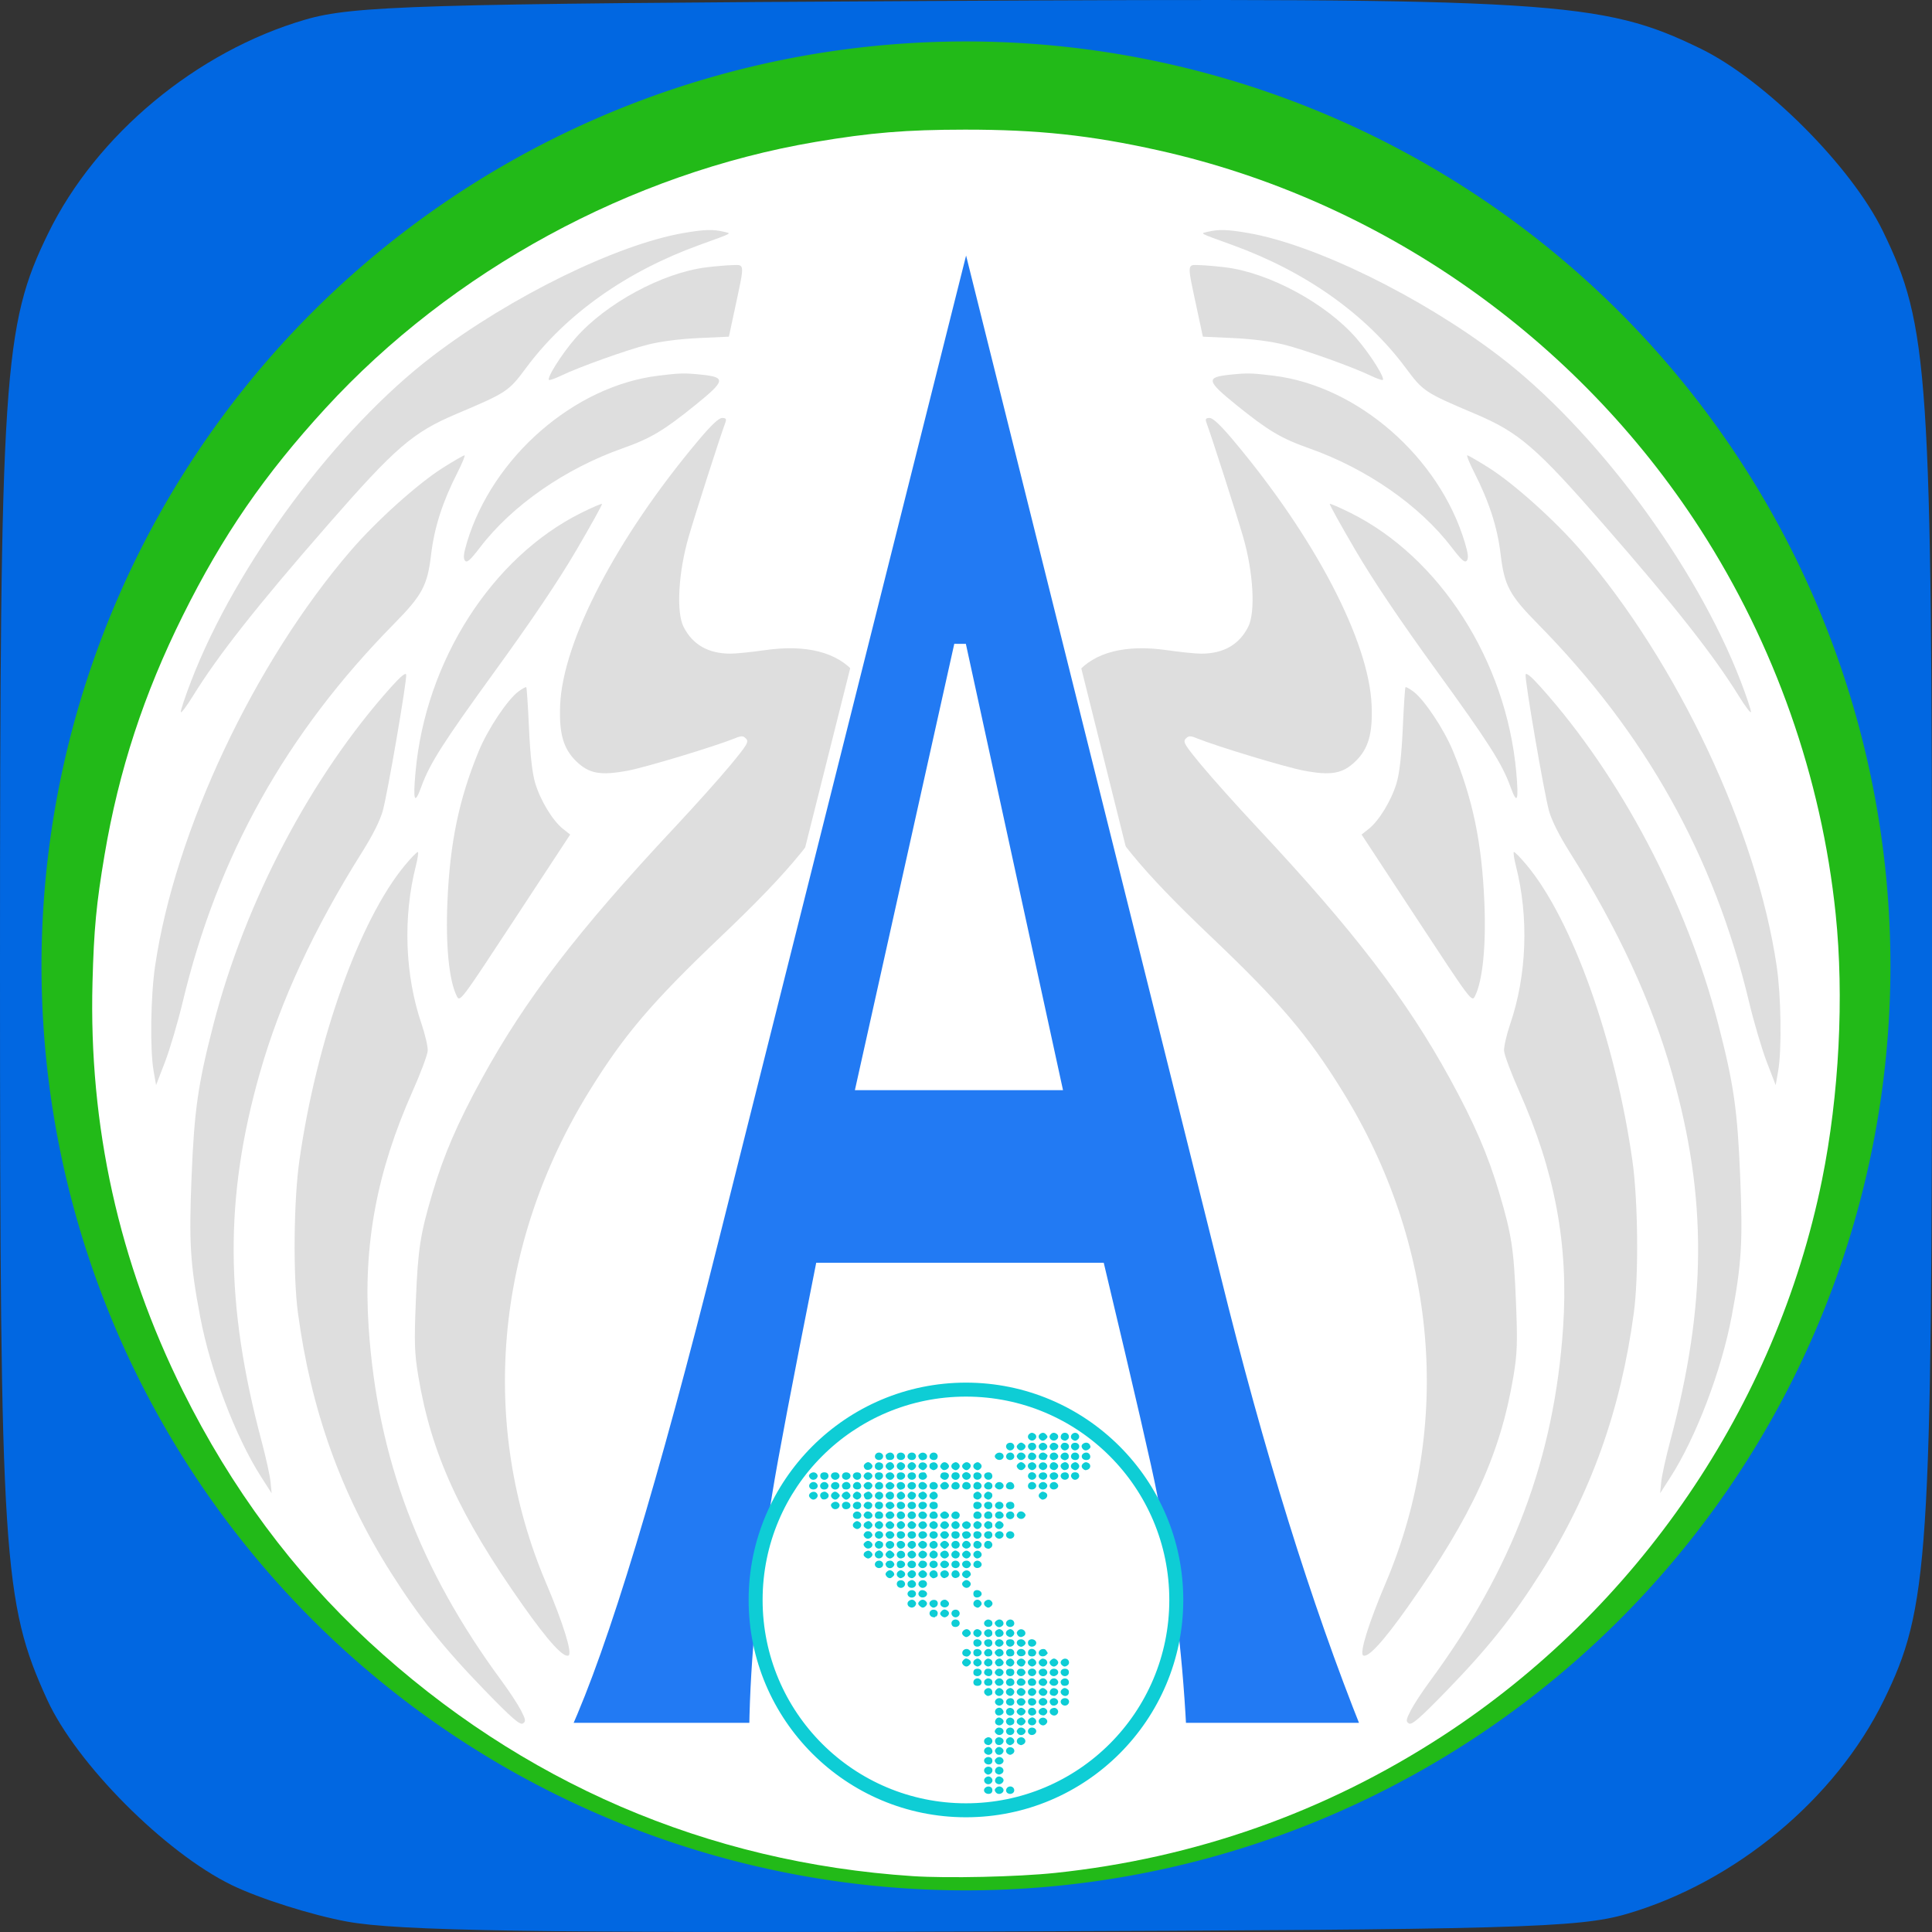<?xml version="1.0" encoding="UTF-8" standalone="no"?>
<!-- Created with Inkscape (http://www.inkscape.org/) -->

<svg
   xmlns:dc="http://purl.org/dc/elements/1.1/"
   xmlns:cc="http://creativecommons.org/ns#"
   xmlns:rdf="http://www.w3.org/1999/02/22-rdf-syntax-ns#"
   xmlns:svg="http://www.w3.org/2000/svg"
   xmlns="http://www.w3.org/2000/svg"
   xmlns:sodipodi="http://sodipodi.sourceforge.net/DTD/sodipodi-0.dtd"
   xmlns:inkscape="http://www.inkscape.org/namespaces/inkscape"
   width="512"
   height="512"
   id="svg2"
   version="1.1"
   inkscape:version="0.92.1 r15371"
   sodipodi:docname="iconApp.svg">
  <rect width="100%" height="100%" fill="#333333" stroke="none"/>
  <defs
     id="defs4" />
  <sodipodi:namedview
     id="base"
     pagecolor="#ffffff"
     bordercolor="#666666"
     borderopacity="1.0"
     inkscape:pageopacity="0.0"
     inkscape:pageshadow="2"
     inkscape:zoom="0.4786028"
     inkscape:cx="-109.08385"
     inkscape:cy="314.53457"
     inkscape:document-units="px"
     inkscape:current-layer="layer1"
     showgrid="false"
     inkscape:window-width="1440"
     inkscape:window-height="851"
     inkscape:window-x="0"
     inkscape:window-y="26"
     inkscape:window-maximized="1"
     inkscape:showpageshadow="false"
     inkscape:pagecheckerboard="true" />
  <g
     inkscape:label="Capa 1"
     inkscape:groupmode="layer"
     id="layer1"
     transform="translate(0,-540.362)">
    <g
       id="g4534">
      <path
         inkscape:connector-curvature="0"
         id="path872"
         d="m 91.917,1049.592 c -9.46,-1.75 -23.208,-6.111 -30.552,-9.689 C 43.671,1031.28 20.242,1007.735 12.495,990.791 0.774,965.154 9.01135e-6,953.121 9.01135e-6,796.566 9.01135e-6,639.261 0.831,626.628 12.782,602.167 25.552,576.033 52.126,553.953 80.915,545.559 c 12.627,-3.682 29.879,-4.197 165.088,-4.933 165.848,-0.902 178.519,-0.12 204.7,12.638 17.057,8.312 39.967,31.247 48.262,48.314 12.236,25.178 13.036,37.133 13.036,194.988 0,157.305 -0.831,169.938 -12.782,194.399 -12.768,26.133 -39.338,48.209 -68.133,56.611 -12.696,3.704 -29.44,4.168 -168.034,4.656 -121.184,0.426 -157.593,-0.135 -171.133,-2.641 z"
         style="fill:#0167e1;stroke-width:2.352" />
      <g
         id="g8720"
         transform="matrix(0.957,0,0,0.957,11,34.219)">
        <g
           id="g8706">
          <path
             style="fill:#22ba18;fill-opacity:1;stroke-width:0.569"
             d="M 512,796.362 A 256,256 0 0 1 256,1052.362 256,256 0 0 1 1.9936e-6,796.362 256,256 0 0 1 256,540.362 256,256 0 0 1 512,796.362 Z"
             id="path8702"
             inkscape:connector-curvature="0" />
          <path
             style="fill:#ffffff;fill-opacity:1;stroke-width:0.569"
             d="m 280.645,1047.538 c 38.801,-4.081 74.828,-16.811 107.304,-37.915 53.989,-35.085 92.435,-91.423 105.111,-154.028 4.745,-23.433 6.143,-50.697 3.775,-73.598 -3.904,-37.758 -16.879,-74.628 -37.523,-106.628 -34.3,-53.167 -88.747,-91.212 -150.069,-104.86 -18.782,-4.18 -33.368,-5.739 -53.558,-5.724 -16.22,0.013 -26.174,0.833 -41.394,3.411 -51.076,8.654 -100.668,35.617 -135.662,73.76 -16.893,18.413 -28.467,35.226 -39.46,57.32 -10.831,21.769 -17.761,42.951 -21.713,66.372 -2.279,13.503 -2.943,20.532 -3.334,35.25 -1.054,39.788 7.297,77.534 25.047,113.21 13.385,26.903 30.573,50.066 51.502,69.405 42.195,38.991 93.615,61.153 150.602,64.91 9.613,0.634 29.091,0.196 39.373,-0.886 z"
             id="path8704"
             inkscape:connector-curvature="0" />
        </g>
        <g
           transform="matrix(1.29,0,0,1.29,-131.024,743.469)"
           id="g8716">
          <g
             id="g8712">
            <path
               id="path8708"
               style="fill:#dedede;fill-opacity:1;stroke-width:0.512"
               d="m 179.589,19.386 c -9.749,11.724 -18.986,37.565 -22.666,63.412 -1.222,8.581 -1.376,24.735 -0.311,32.661 2.801,20.856 9.221,38.809 19.935,55.746 6.014,9.507 11.341,16.197 20.056,25.185 5.882,6.067 7.666,7.624 8.292,7.24 0.689,-0.423 0.634,-0.807 -0.402,-2.815 -0.66,-1.279 -2.494,-4.079 -4.076,-6.222 -17.77,-24.089 -26.729,-47.885 -28.624,-76.028 -1.19,-17.673 1.738,-33.384 9.446,-50.691 1.724,-3.871 3.178,-7.762 3.231,-8.647 0.054,-0.885 -0.539,-3.469 -1.315,-5.742 -3.583,-10.491 -4.031,-22.939 -1.223,-33.976 0.378,-1.486 0.579,-2.811 0.447,-2.945 -0.132,-0.134 -1.387,1.136 -2.79,2.822 z m 24.361,-37.292 c -2.357,1.749 -6.567,8.068 -8.509,12.774 -4.252,10.304 -6.206,19.696 -6.738,32.4 -0.399,9.389 0.348,16.862 2.004,20.203 0.679,1.37 0.767,1.254 12.517,-16.643 l 11.834,-18.023 -1.549,-1.223 c -2.181,-1.721 -4.817,-6.047 -5.943,-9.753 -0.639,-2.101 -1.088,-6.033 -1.349,-11.804 -0.215,-4.759 -0.477,-8.74 -0.582,-8.847 -0.105,-0.107 -0.863,0.305 -1.685,0.915 z m -27.4,-0.882 c -17.114,19.103 -31.255,45.976 -38.072,72.35 -3.326,12.868 -4.119,18.403 -4.702,32.824 -0.569,14.067 -0.29,18.575 1.852,29.93 2.173,11.52 7.624,25.849 13.066,34.344 l 2.271,3.545 -0.226,-2.397 c -0.123,-1.318 -1,-5.304 -1.947,-8.857 -7.844,-29.425 -7.958,-52.155 -0.396,-78.814 4.374,-15.42 11.608,-31.064 21.999,-47.574 2.26,-3.592 3.858,-6.781 4.431,-8.848 1.045,-3.767 5.212,-28.019 5.022,-29.223 -0.087,-0.548 -1.172,0.347 -3.298,2.72 z m 40.902,-37.472 c -19.222,9.556 -33.459,31.82 -35.598,55.666 -0.564,6.288 -0.208,7.144 1.273,3.064 1.776,-4.891 4.687,-9.457 15.751,-24.708 7.95,-10.958 13.635,-19.403 17.492,-25.983 3.142,-5.362 5.625,-9.838 5.517,-9.948 -0.108,-0.11 -2.104,0.749 -4.436,1.909 z m -29.633,-9.72 c -5.411,3.4 -14.303,11.382 -19.833,17.803 -20.754,24.1 -37.757,60.188 -42.034,89.214 -0.959,6.51 -1.12,17.971 -0.316,22.542 l 0.529,3.01 1.909,-4.954 c 1.05,-2.724 2.767,-8.54 3.815,-12.924 7.486,-31.312 22.208,-57.644 45.373,-81.16 6.063,-6.155 7.152,-8.197 7.947,-14.901 0.686,-5.783 2.444,-11.244 5.641,-17.525 1.043,-2.049 1.726,-3.726 1.518,-3.726 -0.208,2.4e-4 -2.256,1.179 -4.55,2.621 z m 54.663,-5.713 c -17.449,20.796 -29.011,42.968 -29.58,56.722 -0.251,6.063 0.68,9.333 3.419,12.012 2.776,2.715 5.268,3.163 11.242,2.024 3.865,-0.737 18.616,-5.204 22.793,-6.901 1.481,-0.602 1.814,-0.594 2.452,0.055 0.653,0.664 0.252,1.337 -3.452,5.797 -2.305,2.775 -7.597,8.684 -11.76,13.13 -20.854,22.272 -32.134,36.966 -41.51,54.076 -5.208,9.504 -8.153,16.323 -10.575,24.483 -2.644,8.909 -3.125,12.007 -3.578,23.054 -0.379,9.165 -0.301,11.423 0.545,16.444 2.799,16.599 8.821,29.769 22.455,49.106 5.415,7.681 8.744,11.321 9.79,10.707 0.825,-0.484 -1.189,-6.958 -4.824,-15.507 -14.459,-34.001 -11.068,-72.706 9.251,-105.609 7.451,-12.066 13.401,-19.055 28.277,-33.216 15.01,-14.289 21.229,-21.895 27.282,-33.37 5.406,-10.249 5.908,-17.869 1.522,-23.118 -3.786,-4.531 -10.489,-6.25 -19.389,-4.973 -2.896,0.416 -6.217,0.754 -7.38,0.75 -4.781,-0.015 -8.125,-1.928 -10.071,-5.767 -1.592,-3.14 -1.108,-11.702 1.09,-19.287 1.411,-4.869 6.663,-21.231 7.832,-24.4 0.342,-0.927 0.223,-1.138 -0.639,-1.139 -0.725,0 -2.363,1.552 -5.193,4.925 z m -8.573,-13.995 c -18.028,2.231 -35.507,17.477 -41.008,35.769 -0.722,2.401 -0.834,3.426 -0.43,3.925 0.431,0.533 1.118,-0.071 3.251,-2.861 6.884,-9.001 18.248,-16.893 30.619,-21.262 5.984,-2.113 8.778,-3.777 15.586,-9.279 6.457,-5.218 6.614,-5.97 1.36,-6.515 -3.702,-0.384 -4.664,-0.361 -9.378,0.222 z m 10.386,-23.27 c -9.422,1.161 -21.597,7.748 -28.098,15.2 -3.051,3.497 -6.475,8.991 -5.605,8.992 0.313,1.63e-4 1.454,-0.426 2.535,-0.947 3.788,-1.828 14.133,-5.532 18.547,-6.64 2.814,-0.707 6.852,-1.23 10.955,-1.419 l 6.499,-0.299 1.409,-6.575 c 1.984,-9.26 2.013,-8.864 -0.643,-8.791 -1.214,0.034 -3.734,0.249 -5.598,0.479 z m -4.927,-7.362 c -14.315,2.489 -36.997,13.599 -53.717,26.311 -20.695,15.734 -42.34,44.844 -51.973,69.896 -1.295,3.367 -2.285,6.35 -2.202,6.629 0.084,0.279 1.25,-1.269 2.593,-3.439 5.43,-8.781 13.703,-19.278 28.998,-36.794 14.492,-16.597 18.199,-19.796 27.513,-23.745 10.948,-4.641 11.237,-4.832 15.034,-9.942 8.539,-11.49 21.44,-20.638 37.143,-26.336 7.496,-2.721 6.991,-2.444 5.227,-2.866 -2.276,-0.545 -4.203,-0.48 -8.616,0.287 z"
               inkscape:connector-curvature="0" />
            <path
               inkscape:connector-curvature="0"
               d="m 420.411,19.386 c 9.749,11.724 18.986,37.565 22.666,63.412 1.222,8.581 1.376,24.735 0.311,32.661 -2.801,20.856 -9.221,38.809 -19.935,55.746 -6.014,9.507 -11.341,16.197 -20.056,25.185 -5.882,6.067 -7.666,7.624 -8.292,7.24 -0.689,-0.423 -0.634,-0.807 0.402,-2.815 0.66,-1.279 2.494,-4.079 4.076,-6.222 17.77,-24.089 26.729,-47.885 28.624,-76.028 1.19,-17.673 -1.738,-33.384 -9.446,-50.691 -1.724,-3.871 -3.178,-7.762 -3.231,-8.647 -0.054,-0.885 0.538,-3.469 1.315,-5.742 3.583,-10.491 4.031,-22.939 1.223,-33.976 -0.378,-1.486 -0.579,-2.811 -0.447,-2.945 0.132,-0.134 1.387,1.136 2.79,2.822 z m -24.361,-37.292 c 2.357,1.749 6.567,8.068 8.509,12.774 4.252,10.304 6.206,19.696 6.738,32.4 0.399,9.389 -0.348,16.862 -2.004,20.203 -0.679,1.37 -0.767,1.254 -12.517,-16.643 l -11.834,-18.023 1.549,-1.223 c 2.181,-1.721 4.817,-6.047 5.943,-9.753 0.639,-2.101 1.088,-6.033 1.349,-11.804 0.215,-4.759 0.477,-8.74 0.582,-8.847 0.105,-0.107 0.863,0.305 1.685,0.915 z m 27.4,-0.882 c 17.114,19.103 31.255,45.976 38.072,72.35 3.326,12.868 4.119,18.403 4.702,32.824 0.569,14.067 0.29,18.575 -1.852,29.93 -2.173,11.52 -7.624,25.849 -13.066,34.344 l -2.271,3.545 0.226,-2.397 c 0.123,-1.318 1,-5.304 1.947,-8.857 7.844,-29.425 7.958,-52.155 0.396,-78.814 C 447.23,48.716 439.996,33.072 429.605,16.562 c -2.26,-3.592 -3.858,-6.781 -4.431,-8.848 -1.045,-3.767 -5.212,-28.019 -5.022,-29.223 0.087,-0.548 1.172,0.347 3.298,2.72 z M 382.548,-56.26 c 19.222,9.556 33.459,31.82 35.598,55.666 0.564,6.288 0.208,7.144 -1.273,3.064 -1.776,-4.891 -4.687,-9.457 -15.751,-24.708 -7.95,-10.958 -13.635,-19.403 -17.492,-25.983 -3.142,-5.362 -5.625,-9.838 -5.517,-9.948 0.108,-0.11 2.104,0.749 4.436,1.909 z m 29.633,-9.72 c 5.411,3.4 14.303,11.382 19.833,17.803 20.754,24.1 37.757,60.188 42.034,89.214 0.959,6.51 1.12,17.971 0.316,22.542 l -0.529,3.01 -1.909,-4.954 c -1.05,-2.724 -2.767,-8.54 -3.815,-12.924 -7.486,-31.312 -22.208,-57.644 -45.373,-81.16 -6.063,-6.155 -7.152,-8.197 -7.947,-14.901 -0.686,-5.783 -2.444,-11.244 -5.641,-17.525 -1.043,-2.049 -1.726,-3.726 -1.518,-3.726 0.208,2.4e-4 2.256,1.179 4.55,2.621 z m -54.663,-5.713 c 17.449,20.796 29.011,42.968 29.58,56.722 0.251,6.063 -0.68,9.333 -3.419,12.012 -2.776,2.715 -5.268,3.163 -11.242,2.024 -3.865,-0.737 -18.616,-5.204 -22.793,-6.901 -1.481,-0.602 -1.814,-0.594 -2.452,0.055 -0.653,0.664 -0.252,1.337 3.452,5.797 2.305,2.775 7.597,8.684 11.76,13.13 20.854,22.272 32.134,36.966 41.51,54.076 5.208,9.504 8.153,16.323 10.575,24.483 2.644,8.909 3.125,12.007 3.578,23.054 0.379,9.165 0.301,11.423 -0.545,16.444 -2.799,16.599 -8.821,29.769 -22.455,49.106 -5.415,7.681 -8.744,11.321 -9.79,10.707 -0.825,-0.484 1.189,-6.958 4.824,-15.507 14.459,-34.001 11.068,-72.706 -9.251,-105.609 C 373.397,55.836 367.447,48.847 352.572,34.686 337.561,20.397 331.343,12.791 325.29,1.316 c -5.406,-10.249 -5.908,-17.869 -1.522,-23.118 3.786,-4.531 10.489,-6.25 19.389,-4.973 2.896,0.416 6.217,0.754 7.38,0.75 4.781,-0.015 8.125,-1.928 10.071,-5.767 1.592,-3.14 1.108,-11.702 -1.09,-19.287 -1.411,-4.869 -6.663,-21.231 -7.832,-24.4 -0.342,-0.927 -0.223,-1.138 0.639,-1.139 0.725,0 2.363,1.552 5.193,4.925 z m 8.573,-13.995 c 18.028,2.231 35.507,17.477 41.008,35.769 0.722,2.401 0.834,3.426 0.43,3.925 -0.431,0.533 -1.118,-0.071 -3.251,-2.861 -6.884,-9.001 -18.248,-16.893 -30.619,-21.262 -5.984,-2.113 -8.778,-3.777 -15.586,-9.279 -6.457,-5.218 -6.614,-5.97 -1.36,-6.515 3.702,-0.384 4.664,-0.361 9.378,0.222 z m -10.386,-23.27 c 9.422,1.161 21.597,7.748 28.098,15.2 3.051,3.497 6.475,8.991 5.605,8.992 -0.313,1.63e-4 -1.454,-0.426 -2.535,-0.947 -3.788,-1.828 -14.133,-5.532 -18.547,-6.64 -2.814,-0.707 -6.852,-1.23 -10.955,-1.419 l -6.499,-0.299 -1.409,-6.575 c -1.984,-9.26 -2.013,-8.864 0.643,-8.791 1.214,0.034 3.734,0.249 5.598,0.479 z m 4.927,-7.362 c 14.315,2.489 36.997,13.599 53.717,26.311 20.695,15.734 42.34,44.844 51.973,69.896 1.295,3.367 2.285,6.35 2.202,6.629 -0.084,0.279 -1.25,-1.269 -2.593,-3.439 -5.43,-8.781 -13.703,-19.278 -28.998,-36.794 -14.492,-16.597 -18.199,-19.796 -27.513,-23.745 -10.948,-4.641 -11.237,-4.832 -15.034,-9.942 -8.539,-11.49 -21.44,-20.638 -37.143,-26.336 -7.496,-2.721 -6.991,-2.444 -5.227,-2.866 2.276,-0.545 4.203,-0.48 8.616,0.287 z"
               style="fill:#dedede;fill-opacity:1;stroke-width:0.512"
               id="path8710" />
          </g>
          <path
             inkscape:connector-curvature="0"
             d="m 386.255,204.764 h -40.214 q -1.297,-25.197 -6.25,-50.17 -1.651,-8.549 -11.203,-48.595 h -59.672 q -7.43,37.346 -9.199,48.37 -4.599,27.672 -4.953,50.395 h -40.921 q 12.265,-26.997 31.841,-105.065 L 300.049,-116.729 355.829,106.899 q 14.033,56.919 30.426,97.865 z M 319.271,66.403 298.752,-27.863 277.76,66.403 Z"
             style="font-style:normal;font-variant:normal;font-weight:bold;font-stretch:normal;font-size:347.456px;line-height:6.25;font-family:Narkisim;-inkscape-font-specification:'Narkisim Bold';letter-spacing:0px;word-spacing:0px;fill:#227af3;fill-opacity:1;stroke:#ffffff;stroke-width:2.546;stroke-miterlimit:4;stroke-dasharray:none;stroke-opacity:1"
             id="path8714" />
        </g>
        <path
           id="path8718"
           style="fill:#0ecdd5;fill-opacity:1;stroke-width:0.156"
           d="m 285.501,927.552 c -0.566,-0.401 -0.59,-1.138 -0.053,-1.593 0.493,-0.418 1.115,-0.41 1.563,0.021 0.474,0.455 0.456,1.064 -0.046,1.516 -0.493,0.444 -0.896,0.46 -1.464,0.057 z m -2.588,0.158 c -1.148,-0.417 -0.754,-2.073 0.493,-2.073 1.052,0 1.51,1.317 0.666,1.916 -0.472,0.335 -0.618,0.354 -1.159,0.158 z m -3.122,-0.023 c -0.495,-0.22 -0.79,-0.897 -0.561,-1.284 0.485,-0.817 1.15,-0.979 1.883,-0.459 1.071,0.76 -0.09,2.291 -1.322,1.743 z m -3.265,-0.191 c -0.549,-0.495 -0.536,-1.15 0.029,-1.552 0.61,-0.432 1.107,-0.386 1.607,0.149 0.544,0.583 0.535,0.801 -0.055,1.334 -0.586,0.529 -1.05,0.549 -1.581,0.069 z m -2.917,0.065 c -0.578,-0.41 -0.607,-1.142 -0.065,-1.602 0.477,-0.404 0.932,-0.409 1.487,-0.015 0.512,0.363 0.575,0.991 0.145,1.448 -0.444,0.473 -1.048,0.538 -1.568,0.169 z m 14.756,2.576 c -0.561,-0.643 -0.426,-1.264 0.354,-1.627 0.61,-0.284 1.306,-0.074 1.585,0.479 0.278,0.55 0.23,0.775 -0.249,1.175 -0.581,0.485 -1.252,0.474 -1.69,-0.027 z m -2.941,0.047 c -0.736,-0.707 -0.258,-1.781 0.793,-1.781 1.069,0 1.555,1.137 0.77,1.802 -0.493,0.418 -1.115,0.41 -1.563,-0.021 z m -2.88,-0.047 c -0.419,-0.48 -0.428,-0.906 -0.028,-1.375 0.21,-0.246 0.469,-0.358 0.827,-0.358 1.1,0 1.604,1.147 0.801,1.822 -0.507,0.426 -1.184,0.389 -1.6,-0.088 z m -2.768,0.291 c -0.115,-0.042 -0.321,-0.272 -0.459,-0.511 -0.21,-0.366 -0.216,-0.5 -0.036,-0.837 0.426,-0.801 1.275,-0.905 2.006,-0.247 0.828,0.747 -0.368,2.01 -1.511,1.595 z m -3.296,-0.244 c -0.457,-0.439 -0.456,-1.044 0.002,-1.429 0.581,-0.488 1.2,-0.453 1.748,0.097 0.969,0.974 -0.756,2.287 -1.75,1.333 z m -2.958,0 c -0.746,-0.716 -0.256,-1.781 0.821,-1.781 1.015,0 1.495,1.164 0.742,1.802 -0.493,0.418 -1.115,0.41 -1.563,-0.021 z m -3.139,-0.048 c -0.466,-0.534 -0.428,-0.887 0.151,-1.409 0.547,-0.494 0.947,-0.477 1.604,0.064 0.482,0.398 0.469,0.918 -0.034,1.372 -0.549,0.495 -1.276,0.484 -1.721,-0.027 z m -2.941,0.048 c -0.721,-0.692 -0.236,-1.781 0.793,-1.781 0.368,0 0.642,0.109 0.847,0.337 0.95,1.057 -0.611,2.431 -1.64,1.444 z m 20.919,2.686 c -0.711,-0.688 -0.111,-1.75 0.99,-1.75 0.975,0 1.478,1.364 0.696,1.889 -0.443,0.298 -1.308,0.226 -1.686,-0.139 z m -2.965,0.028 c -0.709,-0.639 -0.186,-1.778 0.815,-1.778 0.954,0 1.474,1.007 0.901,1.745 -0.334,0.431 -1.256,0.448 -1.716,0.033 z m -8.944,0 c -0.703,-0.634 -0.127,-1.778 0.896,-1.778 0.438,0 1.241,0.574 1.241,0.887 0,0.264 -0.355,0.962 -0.544,1.071 -0.381,0.218 -1.261,0.119 -1.592,-0.18 z m -2.922,0.066 c -0.751,-0.474 -0.24,-1.844 0.687,-1.844 0.578,0 1.248,0.545 1.248,1.015 0,0.934 -1.054,1.386 -1.936,0.829 z m -3.147,-0.16 c -0.43,-0.493 -0.43,-0.801 0,-1.294 0.247,-0.283 0.492,-0.39 0.892,-0.39 0.591,0 1.233,0.54 1.233,1.037 0,0.497 -0.642,1.037 -1.233,1.037 -0.4,0 -0.645,-0.107 -0.892,-0.39 z m -2.97,0.094 c -0.695,-0.626 -0.129,-1.778 0.873,-1.778 0.961,0 1.461,1.155 0.77,1.778 -0.183,0.165 -0.548,0.296 -0.822,0.296 -0.274,0 -0.639,-0.132 -0.822,-0.296 z m -3.048,-0.068 c -0.512,-0.462 -0.512,-0.886 0,-1.347 0.768,-0.693 2.062,-0.27 2.062,0.674 0,0.943 -1.294,1.366 -2.062,0.674 z m -18.152,0.068 c -0.698,-0.63 -0.163,-1.778 0.828,-1.778 0.965,0 1.471,0.995 0.888,1.745 -0.334,0.431 -1.256,0.448 -1.716,0.033 z m -6.081,0 c -0.722,-0.651 -0.162,-1.778 0.885,-1.778 1.007,0 1.526,1.095 0.843,1.776 -0.395,0.394 -1.292,0.394 -1.728,0 z m -2.922,0.066 c -0.487,-0.308 -0.507,-1.224 -0.035,-1.589 0.754,-0.582 1.97,-0.082 1.97,0.81 0,0.849 -1.114,1.298 -1.936,0.779 z m -3.029,0.074 c -0.155,-0.081 -0.332,-0.391 -0.394,-0.689 -0.098,-0.47 -0.054,-0.586 0.331,-0.885 0.61,-0.473 1.296,-0.449 1.741,0.061 0.406,0.465 0.348,1.14 -0.125,1.463 -0.339,0.232 -1.157,0.258 -1.554,0.049 z m -3.088,-0.14 c -0.696,-0.627 -0.164,-1.778 0.822,-1.778 0.237,0 0.593,0.136 0.791,0.302 0.747,0.628 0.237,1.772 -0.791,1.772 -0.274,0 -0.639,-0.132 -0.822,-0.296 z m 51.833,0.228 c -0.818,-0.314 -0.986,-1.139 -0.343,-1.684 0.815,-0.69 1.982,-0.191 1.89,0.808 -0.041,0.441 -0.156,0.614 -0.545,0.816 -0.428,0.222 -0.561,0.23 -1.003,0.061 z m -2.947,0.065 c -1.254,-0.421 -0.931,-2.072 0.406,-2.072 0.552,0 1.161,0.555 1.161,1.058 0,0.624 -0.932,1.227 -1.567,1.014 z m -36.32,0 c -0.433,-0.144 -0.68,-0.421 -0.818,-0.916 -0.087,-0.312 -0.019,-0.482 0.308,-0.777 1.015,-0.915 2.591,0.11 1.917,1.246 -0.206,0.346 -0.975,0.591 -1.407,0.447 z m 44.77,2.455 c -0.514,-0.464 -0.514,-1.032 0,-1.495 0.465,-0.419 0.923,-0.461 1.477,-0.134 0.753,0.445 0.65,1.487 -0.18,1.828 -0.593,0.244 -0.849,0.204 -1.296,-0.199 z m -2.929,0.057 c -0.599,-0.425 -0.599,-1.184 0,-1.608 0.238,-0.169 0.561,-0.307 0.717,-0.307 0.551,0 1.15,0.579 1.15,1.111 0,0.532 -0.599,1.111 -1.15,1.111 -0.156,0 -0.479,-0.138 -0.717,-0.307 z m -2.875,-0.04 c -0.567,-0.512 -0.563,-1.161 0.01,-1.568 0.238,-0.169 0.594,-0.307 0.791,-0.307 0.551,0 1.078,0.531 1.072,1.08 -0.007,0.616 -0.316,0.971 -0.947,1.085 -0.404,0.073 -0.59,0.015 -0.927,-0.289 z m -2.827,0.174 c -0.525,-0.229 -0.74,-0.76 -0.529,-1.306 0.308,-0.798 1.158,-0.977 1.858,-0.393 0.536,0.448 0.542,1.034 0.016,1.509 -0.43,0.388 -0.779,0.437 -1.345,0.19 z m -3.015,-0.018 c -0.578,-0.264 -0.799,-0.906 -0.485,-1.411 0.506,-0.813 1.686,-0.766 2.117,0.086 0.249,0.492 -0.022,1.117 -0.585,1.348 -0.504,0.207 -0.544,0.206 -1.047,-0.023 z m -3.1,-0.048 c -0.77,-0.486 -0.73,-1.486 0.073,-1.816 0.574,-0.236 0.781,-0.213 1.277,0.139 0.599,0.425 0.599,1.184 0,1.608 -0.521,0.369 -0.848,0.386 -1.35,0.069 z m -2.819,0.134 c -0.373,-0.122 -0.814,-0.673 -0.818,-1.023 -0.006,-0.432 0.72,-1.096 1.197,-1.096 0.532,0 1.264,0.636 1.264,1.098 0,0.215 -0.19,0.531 -0.45,0.748 -0.443,0.371 -0.707,0.431 -1.193,0.273 z m -12.386,-0.203 c -0.599,-0.425 -0.599,-1.184 0,-1.608 0.569,-0.403 0.972,-0.388 1.464,0.057 0.514,0.463 0.514,1.032 0,1.495 -0.493,0.444 -0.896,0.46 -1.464,0.057 z m -3.121,-0.057 c -0.563,-0.47 -0.563,-1.026 0,-1.496 0.512,-0.428 1.04,-0.464 1.512,-0.104 0.567,0.432 0.603,0.96 0.104,1.495 -0.528,0.566 -1.026,0.598 -1.616,0.105 z m -2.96,0.057 c -0.599,-0.425 -0.599,-1.184 0,-1.608 0.238,-0.169 0.561,-0.307 0.717,-0.307 0.551,0 1.15,0.579 1.15,1.111 0,0.532 -0.599,1.111 -1.15,1.111 -0.156,0 -0.479,-0.138 -0.717,-0.307 z m -3.135,-0.068 c -0.467,-0.454 -0.511,-0.676 -0.229,-1.153 0.459,-0.777 1.251,-0.905 1.871,-0.302 0.222,0.216 0.401,0.532 0.399,0.704 -0.006,0.472 -0.509,0.962 -1.096,1.067 -0.435,0.078 -0.596,0.024 -0.945,-0.315 z m -2.945,0.068 c -0.307,-0.218 -0.432,-0.444 -0.431,-0.778 0.002,-0.56 0.116,-0.736 0.629,-0.98 1.227,-0.583 2.328,0.983 1.236,1.758 -0.238,0.169 -0.561,0.307 -0.717,0.307 -0.156,0 -0.479,-0.138 -0.717,-0.307 z m -2.948,0.007 c -0.568,-0.403 -0.675,-0.781 -0.372,-1.31 0.572,-0.997 2.23,-0.594 2.23,0.542 0,0.378 -0.725,1.069 -1.12,1.069 -0.173,0 -0.505,-0.135 -0.738,-0.3 z m -3.162,-0.064 c -0.514,-0.464 -0.514,-1.032 0,-1.495 0.654,-0.59 1.413,-0.438 1.898,0.379 0.321,0.541 -0.437,1.48 -1.196,1.48 -0.165,0 -0.481,-0.164 -0.703,-0.364 z m -2.929,0.057 c -0.559,-0.397 -0.595,-1.175 -0.073,-1.613 0.459,-0.385 0.96,-0.384 1.508,0.006 0.566,0.402 0.579,1.057 0.03,1.552 -0.493,0.444 -0.896,0.46 -1.464,0.057 z m -3.152,-0.085 c -0.511,-0.497 -0.511,-0.941 0,-1.438 0.623,-0.606 1.409,-0.509 1.83,0.226 0.3,0.523 0.191,0.903 -0.375,1.304 -0.569,0.403 -0.972,0.378 -1.455,-0.092 z m -2.786,0.215 c -0.46,-0.235 -0.57,-0.42 -0.573,-0.961 -0.003,-0.794 0.894,-1.294 1.667,-0.927 0.513,0.244 0.626,0.42 0.629,0.98 0.002,0.334 -0.123,0.56 -0.431,0.778 -0.485,0.344 -0.81,0.377 -1.293,0.13 z m -3.002,0.027 c -0.43,-0.159 -0.75,-0.797 -0.605,-1.208 0.151,-0.428 0.746,-0.865 1.181,-0.865 0.471,0 1.195,0.667 1.19,1.096 -0.008,0.728 -0.982,1.267 -1.765,0.976 z m 57.07,2.427 c -0.406,-0.465 -0.433,-0.906 -0.085,-1.355 0.36,-0.463 1.429,-0.463 1.789,0 0.366,0.472 0.316,1.05 -0.125,1.423 -0.522,0.442 -1.159,0.414 -1.58,-0.068 z m -2.847,0.047 c -0.741,-0.711 -0.23,-1.732 0.866,-1.732 0.656,0 1.078,0.419 1.078,1.07 0,0.907 -1.246,1.331 -1.943,0.661 z m -2.785,0.244 c -0.115,-0.042 -0.318,-0.266 -0.451,-0.498 -0.603,-1.052 0.888,-1.994 1.861,-1.176 0.946,0.795 -0.173,2.122 -1.41,1.673 z m -3.22,-0.208 c -0.863,-0.612 -0.328,-1.767 0.819,-1.767 1.083,0 1.533,1.176 0.695,1.815 -0.451,0.344 -0.985,0.327 -1.514,-0.048 z m -3.031,0.006 c -0.207,-0.174 -0.36,-0.481 -0.36,-0.724 0,-0.995 1.221,-1.444 1.966,-0.724 0.444,0.43 0.425,1.03 -0.045,1.428 -0.477,0.404 -1.094,0.412 -1.561,0.02 z m -12.18,-0.088 c -0.681,-0.78 -0.207,-1.684 0.883,-1.684 0.674,0 1.078,0.422 1.078,1.127 0,0.897 -1.333,1.276 -1.96,0.557 z m -2.97,0.094 c -0.42,-0.378 -0.435,-1.201 -0.028,-1.533 0.715,-0.583 2,-0.091 2,0.766 0,0.885 -1.286,1.385 -1.972,0.767 z m -3.111,-0.094 c -0.43,-0.493 -0.434,-1.007 -0.012,-1.388 0.534,-0.482 1.237,-0.441 1.779,0.103 0.28,0.281 0.355,0.487 0.281,0.77 -0.237,0.906 -1.442,1.209 -2.047,0.515 z m -2.939,0.088 c -0.422,-0.354 -0.467,-0.976 -0.104,-1.443 0.36,-0.463 1.429,-0.463 1.789,0 0.844,1.086 -0.619,2.339 -1.685,1.443 z m -3.097,-0.078 c -0.333,-0.3 -0.401,-0.474 -0.323,-0.824 0.137,-0.617 0.474,-0.871 1.159,-0.871 1.111,0 1.591,0.896 0.904,1.684 -0.452,0.518 -1.172,0.522 -1.739,0.009 z m -5.982,0.107 c -0.462,-0.337 -0.499,-1.081 -0.075,-1.503 0.2,-0.2 0.507,-0.298 0.927,-0.298 0.529,0 0.667,0.069 0.878,0.437 0.347,0.605 0.314,0.939 -0.13,1.315 -0.465,0.394 -1.101,0.414 -1.601,0.049 z m -3.085,-0.07 c -0.722,-0.693 -0.208,-1.732 0.856,-1.732 0.677,0 1.142,0.432 1.142,1.062 0,0.915 -1.291,1.348 -1.998,0.669 z m -2.95,0.112 c -0.47,-0.297 -0.508,-1.237 -0.065,-1.599 0.414,-0.337 1.27,-0.311 1.672,0.051 1.001,0.903 -0.436,2.287 -1.607,1.547 z m -3.084,-0.133 c -0.506,-0.456 -0.515,-0.972 -0.023,-1.389 0.538,-0.456 1.313,-0.426 1.744,0.068 0.43,0.493 0.43,0.801 0,1.294 -0.445,0.51 -1.172,0.522 -1.721,0.027 z m -3.033,0.068 c -0.42,-0.378 -0.435,-1.201 -0.028,-1.533 0.45,-0.367 1.431,-0.32 1.744,0.084 0.819,1.055 -0.716,2.351 -1.716,1.449 z m -3.111,-0.094 c -0.43,-0.493 -0.43,-0.801 0,-1.294 0.445,-0.51 1.262,-0.532 1.767,-0.048 0.468,0.449 0.452,0.918 -0.046,1.368 -0.549,0.495 -1.276,0.484 -1.721,-0.027 z m -2.941,0.047 c -0.738,-0.708 -0.279,-1.732 0.777,-1.732 0.757,0 1.167,0.356 1.167,1.012 0,0.962 -1.22,1.414 -1.943,0.72 z m -2.996,0.07 c -0.462,-0.337 -0.499,-1.081 -0.075,-1.503 0.395,-0.394 1.292,-0.395 1.728,0 1.029,0.928 -0.516,2.335 -1.653,1.505 z m -3.085,-0.07 c -0.743,-0.713 -0.279,-1.732 0.79,-1.732 0.496,0 0.713,0.088 0.986,0.401 0.897,1.028 -0.782,2.285 -1.776,1.33 z m -2.956,0.041 c -0.451,-0.378 -0.482,-1.182 -0.059,-1.527 0.45,-0.367 1.431,-0.32 1.744,0.084 0.834,1.073 -0.632,2.328 -1.685,1.443 z m -3.142,-0.088 c -0.187,-0.215 -0.341,-0.537 -0.341,-0.715 0,-0.464 0.663,-0.969 1.272,-0.969 0.664,0 1.257,0.628 1.113,1.179 -0.234,0.896 -1.443,1.195 -2.045,0.505 z m 66.626,2.767 c -0.685,-0.683 -0.134,-1.776 0.895,-1.776 0.551,0 1.161,0.555 1.161,1.056 0,0.884 -1.4,1.374 -2.056,0.72 z m -3.038,0 c -1.002,-0.903 0.535,-2.345 1.618,-1.519 0.524,0.4 0.596,0.945 0.187,1.414 -0.436,0.5 -1.311,0.551 -1.805,0.105 z m -3.015,0.025 c -0.389,-0.388 -0.346,-1.138 0.088,-1.501 1.08,-0.907 2.612,0.474 1.606,1.448 -0.42,0.406 -1.311,0.434 -1.694,0.053 z m -5.987,0.04 c -0.804,-0.508 -0.234,-1.844 0.787,-1.844 0.936,0 1.527,1.275 0.848,1.829 -0.378,0.309 -1.158,0.316 -1.635,0.014 z m -3.1,-0.147 c -0.324,-0.292 -0.395,-0.469 -0.314,-0.778 0.232,-0.885 1.375,-1.208 2.034,-0.576 1.09,1.047 -0.592,2.371 -1.72,1.354 z m -3.011,0.053 c -0.448,-0.433 -0.423,-0.944 0.068,-1.386 0.469,-0.423 0.923,-0.461 1.492,-0.124 0.509,0.301 0.569,1.211 0.105,1.59 -0.43,0.351 -1.262,0.312 -1.665,-0.079 z m -3.021,0.053 c -0.374,-0.373 -0.345,-1.145 0.057,-1.507 1.018,-0.918 2.61,0.476 1.665,1.459 -0.39,0.406 -1.336,0.432 -1.722,0.048 z m -6.081,0 c -0.395,-0.393 -0.343,-1.099 0.108,-1.481 1.056,-0.895 2.504,0.343 1.665,1.423 -0.329,0.424 -1.372,0.458 -1.773,0.058 z m -2.836,0.158 c -0.237,-0.142 -0.559,-0.7 -0.559,-0.967 0,-0.116 0.181,-0.387 0.403,-0.602 0.541,-0.526 1.264,-0.527 1.721,0 0.43,0.493 0.43,0.801 0,1.294 -0.34,0.39 -1.142,0.532 -1.566,0.277 z m -3.261,-0.216 c -0.575,-0.741 -0.079,-1.745 0.864,-1.745 1.041,0 1.59,1.114 0.895,1.815 -0.385,0.389 -1.434,0.347 -1.758,-0.07 z m -3.047,-0.072 c -0.587,-0.672 -0.077,-1.673 0.852,-1.673 0.578,0 1.282,0.588 1.282,1.072 0,1.004 -1.431,1.408 -2.134,0.602 z m -2.954,0.077 c -0.444,-0.43 -0.425,-1.03 0.045,-1.428 0.755,-0.639 1.975,-0.213 1.975,0.69 0,0.976 -1.288,1.447 -2.02,0.738 z m -6.081,0 c -0.184,-0.178 -0.335,-0.481 -0.335,-0.674 0,-0.464 0.701,-1.077 1.233,-1.077 0.498,0 1.233,0.602 1.233,1.011 0,0.156 -0.153,0.459 -0.341,0.674 -0.44,0.504 -1.304,0.536 -1.789,0.066 z m -3.037,-0.006 c -0.819,-1.055 0.716,-2.351 1.716,-1.449 0.461,0.415 0.441,1.246 -0.037,1.547 -0.546,0.345 -1.373,0.296 -1.68,-0.099 z m -3.038,-0.061 c -0.447,-0.513 -0.43,-0.876 0.063,-1.32 0.518,-0.467 1.231,-0.475 1.704,-0.021 0.448,0.43 0.453,0.841 0.017,1.341 -0.247,0.283 -0.492,0.39 -0.892,0.39 -0.4,0 -0.645,-0.107 -0.892,-0.39 z m -2.97,0.094 c -0.695,-0.626 -0.129,-1.778 0.873,-1.778 0.947,0 1.497,1.259 0.798,1.829 -0.413,0.337 -1.27,0.311 -1.672,-0.051 z m -2.907,0.18 c -0.107,-0.062 -0.273,-0.298 -0.369,-0.525 -0.448,-1.062 1.097,-1.939 1.955,-1.109 0.717,0.694 0.243,1.752 -0.784,1.748 -0.334,0 -0.695,-0.053 -0.802,-0.114 z m -3.167,-0.208 c -0.444,-0.43 -0.425,-1.03 0.045,-1.428 0.755,-0.639 1.975,-0.213 1.975,0.69 0,0.976 -1.288,1.447 -2.02,0.738 z m -3.006,0.065 c -0.46,-0.464 -0.43,-1.09 0.073,-1.513 0.477,-0.4 1.142,-0.383 1.584,0.041 0.425,0.408 0.456,0.866 0.092,1.366 -0.328,0.452 -1.345,0.513 -1.749,0.106 z m -2.986,0.027 c -0.444,-0.401 -0.499,-0.939 -0.139,-1.373 0.529,-0.64 1.467,-0.615 1.951,0.051 0.506,0.696 -0.048,1.555 -1.002,1.555 -0.303,0 -0.668,-0.105 -0.81,-0.233 z m 42.67,0.151 c -0.617,-0.234 -0.818,-0.77 -0.526,-1.405 0.365,-0.795 1.674,-0.76 2.108,0.057 0.485,0.912 -0.505,1.756 -1.582,1.348 z m -17.948,0.114 c -0.869,-0.249 -1.157,-1.434 -0.456,-1.876 1.068,-0.675 2.387,0.361 1.775,1.393 -0.183,0.308 -0.949,0.588 -1.318,0.482 z m 38.859,2.42 c -0.528,-0.476 -0.517,-1.038 0.032,-1.496 0.504,-0.421 0.722,-0.444 1.362,-0.146 1.115,0.52 0.545,1.991 -0.777,2.004 -0.117,0 -0.394,-0.162 -0.616,-0.362 z m -15.09,0.057 c -0.566,-0.401 -0.579,-1.057 -0.03,-1.552 0.446,-0.402 0.754,-0.448 1.292,-0.193 0.486,0.231 0.6,0.413 0.603,0.967 0.002,0.506 -0.61,1.085 -1.148,1.085 -0.156,0 -0.479,-0.138 -0.717,-0.307 z m -2.816,0.13 c -0.46,-0.235 -0.57,-0.42 -0.573,-0.961 -0.002,-0.334 0.123,-0.56 0.43,-0.778 0.569,-0.403 0.972,-0.388 1.464,0.057 0.549,0.495 0.536,1.15 -0.029,1.552 -0.485,0.344 -0.81,0.377 -1.293,0.13 z m -12.303,-0.13 c -0.566,-0.401 -0.579,-1.057 -0.029,-1.552 0.506,-0.456 1.078,-0.464 1.54,-0.021 0.506,0.485 0.472,1.184 -0.076,1.573 -0.238,0.169 -0.561,0.307 -0.717,0.307 -0.156,0 -0.479,-0.138 -0.717,-0.307 z m -3.141,-0.161 c -0.33,-0.353 -0.411,-0.562 -0.33,-0.852 0.059,-0.211 0.119,-0.389 0.135,-0.396 0.015,-0.006 0.211,-0.124 0.434,-0.26 0.56,-0.341 0.936,-0.31 1.409,0.116 0.514,0.464 0.514,1.032 0,1.495 -0.556,0.502 -1.115,0.466 -1.648,-0.104 z m -2.969,0.104 c -0.514,-0.464 -0.514,-1.032 0,-1.495 0.469,-0.422 0.744,-0.449 1.413,-0.138 0.67,0.313 0.722,1.072 0.113,1.663 -0.447,0.435 -1.023,0.423 -1.526,-0.031 z m -3.004,0.021 c -0.506,-0.485 -0.472,-1.184 0.076,-1.573 0.569,-0.403 0.972,-0.388 1.464,0.057 0.549,0.495 0.536,1.15 -0.029,1.552 -0.565,0.401 -1.068,0.389 -1.51,-0.036 z m -3.076,-0.021 c -0.514,-0.464 -0.514,-1.032 0,-1.495 0.783,-0.706 1.963,-0.271 1.963,0.722 0,1.016 -1.178,1.48 -1.963,0.773 z m -2.937,0.05 c -0.592,-0.42 -0.546,-1.225 0.096,-1.655 1.17,-0.784 2.468,0.741 1.401,1.646 -0.479,0.406 -0.933,0.409 -1.496,0.008 z m -2.852,0.214 c -0.344,-0.125 -0.73,-0.942 -0.624,-1.322 0.099,-0.354 0.838,-0.802 1.325,-0.802 0.409,0 1.069,0.686 1.069,1.111 0,0.726 -0.993,1.294 -1.77,1.012 z m -3.22,-0.208 c -0.566,-0.401 -0.579,-1.057 -0.029,-1.552 0.493,-0.444 0.896,-0.46 1.464,-0.057 0.599,0.425 0.599,1.184 0,1.608 -0.238,0.169 -0.561,0.307 -0.717,0.307 -0.156,0 -0.479,-0.138 -0.717,-0.307 z m -3.13,-0.149 c -0.482,-0.516 -0.496,-0.577 -0.243,-1.077 0.183,-0.362 0.768,-0.69 1.23,-0.69 0.396,0 1.053,0.694 1.053,1.111 0,0.486 -0.681,1.111 -1.21,1.111 -0.249,0 -0.567,-0.175 -0.829,-0.456 z m -2.98,0.092 c -0.514,-0.464 -0.514,-1.032 0,-1.495 0.532,-0.479 0.995,-0.459 1.581,0.07 0.59,0.532 0.599,0.75 0.055,1.334 -0.521,0.558 -1.084,0.59 -1.636,0.092 z m -2.729,0.264 c -0.149,-0.036 -0.382,-0.271 -0.517,-0.523 -0.31,-0.577 -0.105,-1.193 0.476,-1.432 0.574,-0.236 0.781,-0.213 1.277,0.139 1.073,0.761 0.133,2.144 -1.235,1.816 z m -3.352,-0.293 c -0.222,-0.216 -0.401,-0.532 -0.399,-0.704 0.009,-0.828 1.248,-1.392 1.933,-0.88 0.577,0.431 0.635,1.088 0.138,1.571 -0.535,0.52 -1.146,0.525 -1.672,0.012 z m 54.518,2.757 c -0.78,-0.655 -0.281,-1.772 0.791,-1.772 0.717,0 1.15,0.388 1.15,1.029 0,0.439 -0.091,0.621 -0.405,0.807 -0.548,0.324 -1.103,0.301 -1.536,-0.063 z m -2.964,0.043 c -0.524,-0.4 -0.596,-0.945 -0.187,-1.414 0.626,-0.718 1.866,-0.458 2.064,0.432 0.21,0.945 -1.057,1.607 -1.877,0.982 z m -3.119,-0.084 c -0.724,-0.695 -0.253,-1.732 0.786,-1.732 0.768,0 1.157,0.362 1.157,1.078 0,0.937 -1.221,1.348 -1.943,0.654 z m -2.95,0.112 c -0.47,-0.297 -0.508,-1.237 -0.065,-1.599 0.413,-0.337 1.27,-0.311 1.672,0.051 1.001,0.903 -0.436,2.287 -1.607,1.548 z m -12.167,-0.071 c -0.729,-0.613 -0.283,-1.772 0.681,-1.772 0.826,0 1.26,0.357 1.26,1.037 0,0.427 -0.094,0.636 -0.365,0.807 -0.503,0.318 -1.147,0.289 -1.576,-0.071 z m -3.151,-0.099 c -0.617,-0.707 -0.073,-1.673 0.941,-1.673 1.074,0 1.548,1.027 0.789,1.711 -0.554,0.499 -1.276,0.484 -1.73,-0.038 z m -2.932,0.058 c -0.722,-0.692 -0.208,-1.732 0.856,-1.732 0.677,0 1.142,0.432 1.142,1.062 0,0.915 -1.291,1.348 -1.998,0.669 z m -2.956,0.041 c -0.451,-0.378 -0.482,-1.182 -0.059,-1.527 0.727,-0.593 2,-0.089 2,0.792 0,0.912 -1.193,1.364 -1.941,0.735 z m -3.079,-0.062 c -0.506,-0.457 -0.515,-0.972 -0.023,-1.389 0.538,-0.456 1.313,-0.426 1.744,0.068 0.187,0.215 0.341,0.518 0.341,0.674 0,0.408 -0.735,1.011 -1.233,1.011 -0.234,0 -0.607,-0.164 -0.829,-0.364 z m -3.002,0.062 c -0.422,-0.354 -0.467,-0.976 -0.104,-1.443 0.36,-0.463 1.429,-0.463 1.789,0 0.57,0.733 0.051,1.745 -0.895,1.745 -0.237,0 -0.593,-0.136 -0.791,-0.302 z m -3.079,-0.062 c -0.493,-0.444 -0.51,-0.808 -0.063,-1.32 0.725,-0.831 2.292,-0.232 2.045,0.783 -0.216,0.888 -1.275,1.175 -1.983,0.538 z m -3.033,0.067 c -0.735,-0.663 -0.184,-1.778 0.878,-1.778 0.68,0 1.094,0.382 1.094,1.012 0,0.597 -0.505,1.063 -1.15,1.063 -0.274,0 -0.639,-0.132 -0.822,-0.296 z m -3.002,0.037 c -0.745,-0.746 -0.281,-1.815 0.789,-1.815 1.078,0 1.631,1.131 0.867,1.772 -0.443,0.372 -1.305,0.395 -1.656,0.043 z m -3.067,-0.131 c -0.187,-0.215 -0.341,-0.537 -0.341,-0.715 0,-0.464 0.663,-0.969 1.272,-0.969 0.664,0 1.257,0.628 1.113,1.179 -0.234,0.896 -1.443,1.195 -2.045,0.505 z m 51.455,2.715 c -0.448,-0.43 -0.453,-0.841 -0.017,-1.341 0.445,-0.51 1.172,-0.522 1.721,-0.027 0.493,0.444 0.51,0.808 0.063,1.32 -0.445,0.51 -1.262,0.532 -1.767,0.047 z m -6.107,-0.058 c -0.607,-0.695 -0.028,-1.673 0.99,-1.673 0.532,0 1.144,0.591 1.144,1.105 0,0.89 -1.503,1.29 -2.134,0.568 z m -3.034,0.072 c -0.819,-1.055 0.716,-2.351 1.716,-1.449 0.42,0.378 0.435,1.201 0.028,1.533 -0.45,0.367 -1.431,0.32 -1.744,-0.084 z m -2.942,0.058 c -0.389,-0.388 -0.346,-1.137 0.088,-1.501 1.037,-0.871 2.506,0.386 1.685,1.443 -0.329,0.424 -1.372,0.458 -1.773,0.058 z m -9.134,-0.119 c -0.187,-0.215 -0.341,-0.518 -0.341,-0.674 0,-0.408 0.735,-1.011 1.233,-1.011 0.533,0 1.233,0.613 1.233,1.079 0,0.905 -1.492,1.33 -2.124,0.605 z m -3.011,0.11 c -0.665,-0.608 -0.065,-1.794 0.908,-1.794 0.926,0 1.486,1.273 0.805,1.829 -0.391,0.319 -1.346,0.299 -1.713,-0.035 z m -3.079,-0.12 c -0.903,-1.035 0.695,-2.244 1.73,-1.31 0.469,0.423 0.511,0.833 0.138,1.346 -0.389,0.535 -1.387,0.515 -1.868,-0.036 z m -9.082,0.035 c -0.397,-0.492 -0.36,-0.916 0.116,-1.345 0.549,-0.495 1.276,-0.484 1.721,0.027 0.43,0.493 0.43,0.801 0,1.294 -0.462,0.53 -1.419,0.543 -1.837,0.025 z m -2.974,0.095 c -0.374,-0.373 -0.345,-1.145 0.057,-1.507 0.735,-0.663 1.972,-0.166 1.972,0.792 0,0.292 -0.123,0.596 -0.301,0.741 -0.406,0.331 -1.384,0.317 -1.728,-0.026 z m -3.054,-0.119 c -0.43,-0.493 -0.43,-0.801 0,-1.294 0.445,-0.51 1.172,-0.522 1.721,-0.027 0.222,0.2 0.403,0.521 0.403,0.713 0,0.938 -1.47,1.358 -2.124,0.607 z m -3.043,0.061 c -0.366,-0.472 -0.316,-1.05 0.125,-1.423 1.1,-0.932 2.641,0.477 1.634,1.493 -0.385,0.389 -1.434,0.347 -1.758,-0.07 z m 42.966,0.36 c -0.865,-0.243 -1.107,-1.219 -0.441,-1.783 0.782,-0.662 1.92,-0.208 1.92,0.766 0,0.692 -0.765,1.218 -1.479,1.017 z m -14.955,0 c -0.99,-0.141 -1.337,-1.164 -0.606,-1.784 0.996,-0.843 2.405,0.214 1.752,1.314 -0.22,0.371 -0.638,0.542 -1.147,0.47 z m -12.243,0 c -0.181,-0.032 -0.456,-0.202 -0.613,-0.378 -0.89,-1.004 0.676,-2.338 1.681,-1.431 0.861,0.776 0.126,2.02 -1.068,1.81 z m -3.046,0 c -0.829,-0.231 -1.103,-1.25 -0.487,-1.806 0.989,-0.892 2.539,0.39 1.73,1.431 -0.249,0.321 -0.821,0.493 -1.243,0.376 z m 26.819,2.528 c -0.567,-0.432 -0.603,-0.96 -0.104,-1.495 0.528,-0.566 1.026,-0.598 1.616,-0.105 0.548,0.458 0.56,1.019 0.032,1.496 -0.474,0.427 -1.068,0.467 -1.543,0.104 z m -3.073,-0.104 c -0.514,-0.464 -0.514,-1.032 0,-1.495 0.446,-0.402 0.754,-0.448 1.292,-0.193 0.499,0.237 0.6,0.413 0.603,1.048 0.002,0.462 -0.076,0.589 -0.482,0.778 -0.668,0.312 -0.944,0.285 -1.413,-0.138 z m -3.004,0.021 c -0.506,-0.485 -0.472,-1.184 0.076,-1.573 0.543,-0.385 0.791,-0.385 1.39,0 0.613,0.394 0.644,1.038 0.074,1.552 -0.506,0.457 -1.078,0.464 -1.54,0.021 z m -3.076,-0.021 c -0.663,-0.598 -0.48,-1.375 0.401,-1.705 0.415,-0.155 0.563,-0.143 0.982,0.08 0.79,0.42 0.843,1.191 0.12,1.725 -0.487,0.36 -1.033,0.324 -1.504,-0.101 z m -3.004,0.021 c -0.506,-0.485 -0.472,-1.184 0.076,-1.573 0.569,-0.403 0.972,-0.388 1.464,0.057 0.518,0.467 0.527,1.11 0.023,1.537 -0.493,0.418 -1.115,0.41 -1.563,-0.021 z m -3.076,-0.021 c -0.475,-0.428 -0.502,-0.699 -0.128,-1.271 0.294,-0.449 0.824,-0.648 1.313,-0.492 0.434,0.138 0.868,0.665 0.872,1.059 0.006,0.455 -0.7,1.068 -1.229,1.068 -0.234,0 -0.607,-0.164 -0.829,-0.364 z m -2.928,0.057 c -0.599,-0.425 -0.599,-1.184 0,-1.608 0.238,-0.169 0.561,-0.307 0.717,-0.307 0.156,0 0.479,0.138 0.717,0.307 0.559,0.397 0.595,1.175 0.073,1.613 -0.459,0.385 -0.96,0.384 -1.508,-0.006 z m -3.019,0.016 c -0.692,-0.581 -0.619,-1.237 0.191,-1.716 0.494,-0.292 1.143,-0.155 1.482,0.312 0.363,0.499 0.317,0.912 -0.148,1.331 -0.487,0.439 -1.056,0.466 -1.525,0.072 z m -3.092,-0.072 c -0.528,-0.476 -0.517,-1.038 0.031,-1.496 0.571,-0.477 0.964,-0.459 1.555,0.074 0.395,0.356 0.464,0.514 0.371,0.848 -0.251,0.9 -1.266,1.197 -1.958,0.573 z m -3.004,0.021 c -0.506,-0.485 -0.472,-1.184 0.076,-1.573 0.569,-0.403 0.972,-0.388 1.464,0.057 0.514,0.464 0.514,1.032 0,1.495 -0.506,0.457 -1.078,0.464 -1.54,0.021 z m -3.076,-0.021 c -0.222,-0.2 -0.402,-0.517 -0.4,-0.704 0.006,-0.464 0.478,-0.968 1.019,-1.087 0.363,-0.08 0.545,-0.009 0.962,0.365 0.414,0.374 0.493,0.542 0.408,0.867 -0.236,0.898 -1.286,1.193 -1.989,0.559 z m -2.929,0.057 c -0.599,-0.425 -0.599,-1.184 0,-1.608 0.238,-0.169 0.561,-0.307 0.717,-0.307 0.551,0 1.15,0.579 1.15,1.111 0,0.532 -0.599,1.111 -1.15,1.111 -0.156,0 -0.479,-0.138 -0.717,-0.307 z m -3.121,-0.057 c -0.448,-0.374 -0.496,-0.526 -0.339,-1.056 0.099,-0.333 0.856,-0.804 1.293,-0.804 0.415,0 1.076,0.683 1.076,1.111 0,0.482 -0.68,1.111 -1.201,1.111 -0.217,0 -0.59,-0.164 -0.829,-0.363 z m -2.96,0.057 c -0.591,-0.419 -0.59,-1.118 0.003,-1.577 0.54,-0.419 0.875,-0.426 1.431,-0.031 0.566,0.401 0.59,1.138 0.053,1.593 -0.477,0.404 -0.932,0.409 -1.487,0.015 z m 42.327,2.672 c -0.453,-0.38 -0.464,-1.023 -0.025,-1.448 0.696,-0.674 1.966,-0.213 1.966,0.713 0,0.912 -1.192,1.364 -1.941,0.735 z m -2.964,0.043 c -0.565,-0.431 -0.617,-0.999 -0.131,-1.437 0.529,-0.477 1.281,-0.5 1.742,-0.053 0.974,0.942 -0.52,2.324 -1.612,1.491 z m -3.141,-0.065 c -0.708,-0.685 -0.173,-1.75 0.878,-1.75 0.695,0 1.087,0.389 1.087,1.078 0,0.926 -1.259,1.357 -1.966,0.673 z m -2.965,0.028 c -0.42,-0.378 -0.435,-1.201 -0.028,-1.533 0.43,-0.351 1.262,-0.312 1.665,0.079 0.99,0.958 -0.61,2.38 -1.637,1.454 z m -2.892,0.183 c -0.268,-0.162 -0.559,-0.714 -0.559,-1.062 0,-0.867 1.499,-1.226 2.124,-0.508 0.447,0.513 0.43,0.876 -0.063,1.32 -0.396,0.357 -1.125,0.478 -1.503,0.25 z m -3.188,-0.183 c -0.42,-0.378 -0.435,-1.201 -0.028,-1.533 0.414,-0.337 1.27,-0.311 1.672,0.051 0.423,0.381 0.423,1.101 0,1.482 -0.183,0.165 -0.548,0.296 -0.822,0.296 -0.274,0 -0.639,-0.132 -0.822,-0.296 z m -3.111,-0.134 c -0.427,-0.54 -0.427,-0.764 0,-1.254 0.247,-0.283 0.492,-0.39 0.892,-0.39 0.4,0 0.645,0.107 0.892,0.39 0.43,0.493 0.43,0.801 0,1.294 -0.49,0.561 -1.325,0.543 -1.785,-0.04 z m -2.938,0.128 c -0.737,-0.619 -0.239,-1.772 0.766,-1.772 0.655,0 1.176,0.45 1.176,1.018 0,0.932 -1.183,1.392 -1.941,0.755 z m -3.033,0.043 c -0.459,-0.459 -0.501,-0.974 -0.118,-1.414 0.68,-0.78 2.134,-0.345 2.134,0.638 0,0.834 -1.414,1.378 -2.016,0.776 z m -3.05,-0.084 c -0.722,-0.693 -0.208,-1.732 0.856,-1.732 0.677,0 1.142,0.432 1.142,1.062 0,0.915 -1.291,1.348 -1.998,0.669 z m -2.962,0.066 c -0.45,-0.352 -0.479,-1.205 -0.053,-1.553 0.43,-0.351 1.262,-0.312 1.665,0.079 0.998,0.965 -0.505,2.339 -1.612,1.474 z m -3.136,-0.114 c -0.431,-0.494 -0.433,-0.946 -0.006,-1.36 0.486,-0.47 1.349,-0.438 1.789,0.066 0.43,0.493 0.43,0.801 0,1.294 -0.247,0.283 -0.492,0.39 -0.892,0.39 -0.4,0 -0.645,-0.107 -0.892,-0.39 z m -2.939,0.088 c -0.454,-0.381 -0.468,-1.082 -0.031,-1.476 0.755,-0.681 1.972,-0.214 1.972,0.758 0,0.515 -0.57,1.02 -1.15,1.02 -0.237,0 -0.593,-0.136 -0.791,-0.302 z m -3.142,-0.088 c -0.43,-0.493 -0.43,-0.801 0,-1.294 0.247,-0.283 0.492,-0.39 0.892,-0.39 0.4,0 0.645,0.107 0.892,0.39 0.447,0.513 0.43,0.876 -0.063,1.32 -0.549,0.495 -1.276,0.484 -1.721,-0.027 z m 33.73,3.057 c -1.123,-0.408 -0.788,-2.073 0.417,-2.073 1.101,0 1.606,1.303 0.742,1.916 -0.472,0.335 -0.618,0.354 -1.159,0.158 z m -3.223,-0.149 c -0.83,-0.589 -0.413,-1.924 0.601,-1.924 0.595,0 1.255,0.542 1.255,1.032 0,0.918 -1.085,1.439 -1.856,0.892 z m -2.828,0.126 c -0.801,-0.392 -0.953,-1.025 -0.399,-1.66 0.552,-0.633 1.469,-0.482 1.942,0.319 0.23,0.39 0.133,0.784 -0.274,1.106 -0.416,0.329 -0.896,0.418 -1.269,0.235 z m -2.988,0.021 c -0.749,-0.269 -0.947,-1.268 -0.35,-1.77 0.773,-0.649 1.941,-0.176 1.941,0.786 0,0.754 -0.821,1.261 -1.592,0.984 z m -3.351,-0.283 c -0.264,-0.238 -0.48,-0.575 -0.48,-0.748 0,-0.435 0.718,-1.042 1.233,-1.042 0.539,0 1.233,0.614 1.233,1.091 0,0.39 -0.825,1.131 -1.258,1.131 -0.136,0 -0.463,-0.195 -0.727,-0.433 z m -2.729,0.283 c -0.793,-0.285 -0.95,-1.287 -0.276,-1.765 0.565,-0.401 1.068,-0.389 1.51,0.036 0.878,0.842 -0.057,2.152 -1.234,1.729 z m -2.951,0 c -0.427,-0.154 -0.88,-0.708 -0.88,-1.077 0,-0.387 0.737,-0.998 1.203,-0.998 0.218,0 0.591,0.138 0.829,0.307 1.006,0.713 0.04,2.196 -1.152,1.767 z m -3.099,-0.031 c -0.822,-0.425 -0.961,-1.117 -0.336,-1.68 0.762,-0.687 1.903,-0.296 1.933,0.662 0.012,0.376 -0.098,0.593 -0.43,0.851 -0.498,0.386 -0.69,0.414 -1.167,0.167 z m -2.876,0.072 c -0.876,-0.285 -1.157,-1.443 -0.456,-1.885 1.148,-0.725 2.555,0.572 1.648,1.518 -0.321,0.335 -0.819,0.489 -1.191,0.367 z m -3.208,-0.034 c -0.512,-0.187 -0.827,-0.828 -0.641,-1.304 0.352,-0.902 1.669,-1.003 2.189,-0.167 0.306,0.492 0.025,1.197 -0.577,1.444 -0.466,0.191 -0.518,0.193 -0.97,0.027 z m -2.873,0.034 c -0.874,-0.285 -1.107,-1.23 -0.441,-1.794 0.426,-0.361 0.786,-0.403 1.315,-0.152 0.484,0.23 0.6,0.414 0.603,0.955 0.003,0.658 -0.814,1.206 -1.477,0.991 z m -3.064,-0.042 c -0.427,-0.154 -0.88,-0.708 -0.88,-1.077 0,-0.397 0.742,-0.998 1.233,-0.998 0.534,0 1.233,0.613 1.233,1.082 0,0.695 -0.88,1.246 -1.585,0.992 z m 29.88,2.473 c -0.51,-0.49 -0.472,-1.184 0.087,-1.581 0.52,-0.369 1.125,-0.304 1.568,0.169 0.429,0.458 0.366,1.085 -0.145,1.448 -0.565,0.401 -1.068,0.389 -1.51,-0.036 z m -3.076,-0.021 c -0.487,-0.439 -0.517,-0.952 -0.08,-1.375 0.469,-0.454 0.943,-0.547 1.405,-0.274 0.819,0.484 0.895,1.138 0.2,1.721 -0.469,0.394 -1.038,0.367 -1.525,-0.072 z m -3.002,0.062 c -0.521,-0.438 -0.486,-1.217 0.073,-1.613 0.543,-0.385 0.791,-0.385 1.39,0 0.359,0.23 0.477,0.426 0.477,0.787 0,0.977 -1.17,1.475 -1.941,0.827 z m -3.079,-0.09 c -0.628,-0.611 -0.48,-1.252 0.384,-1.666 0.678,-0.326 1.445,0.08 1.617,0.855 0.077,0.35 0.009,0.524 -0.323,0.824 -0.547,0.493 -1.163,0.489 -1.677,-0.012 z m -3.001,0.09 c -0.489,-0.41 -0.469,-1.094 0.044,-1.557 0.493,-0.444 0.896,-0.46 1.464,-0.057 0.853,0.605 0.362,1.916 -0.717,1.916 -0.237,0 -0.593,-0.136 -0.791,-0.302 z m -2.931,0.04 c -0.719,-0.523 -0.637,-1.264 0.195,-1.755 0.343,-0.203 0.483,-0.211 0.904,-0.054 0.891,0.333 1.077,1.108 0.411,1.708 -0.471,0.425 -1.015,0.461 -1.51,0.101 z m -3.106,-0.101 c -0.666,-0.6 -0.48,-1.375 0.411,-1.708 0.424,-0.158 0.561,-0.149 0.917,0.062 0.791,0.467 0.868,1.235 0.175,1.748 -0.487,0.36 -1.033,0.324 -1.504,-0.101 z m -3.002,0.062 c -0.527,-0.442 -0.486,-1.217 0.085,-1.622 0.76,-0.539 1.859,-0.026 1.853,0.866 -0.002,0.474 -0.132,0.664 -0.603,0.888 -0.525,0.249 -0.929,0.209 -1.336,-0.132 z m -3.079,-0.062 c -0.222,-0.2 -0.403,-0.524 -0.403,-0.719 0,-0.451 0.698,-1.14 1.155,-1.14 0.451,0 1.31,0.774 1.31,1.181 0,0.435 -0.718,1.042 -1.233,1.042 -0.234,0 -0.607,-0.164 -0.829,-0.364 z m -3.002,0.062 c -0.521,-0.438 -0.486,-1.217 0.073,-1.613 0.238,-0.169 0.561,-0.307 0.717,-0.307 0.543,0 1.15,0.579 1.15,1.096 0,0.951 -1.189,1.456 -1.941,0.824 z m -3.049,-0.088 c -0.452,-0.407 -0.489,-0.52 -0.337,-1.028 0.121,-0.407 0.965,-0.849 1.39,-0.727 0.492,0.141 0.979,0.672 0.979,1.07 0,0.453 -0.696,1.077 -1.203,1.077 -0.218,0 -0.591,-0.176 -0.829,-0.391 z m 30.299,2.761 c -0.7,-0.631 -0.188,-1.778 0.793,-1.778 0.57,0 1.179,0.546 1.179,1.058 0,0.841 -1.308,1.319 -1.972,0.72 z m -3.094,-0.047 c -0.74,-0.71 -0.23,-1.732 0.863,-1.732 0.413,0 0.654,0.104 0.904,0.39 0.43,0.493 0.43,0.801 0,1.294 -0.445,0.51 -1.262,0.532 -1.767,0.047 z m -2.987,0.047 c -0.423,-0.381 -0.423,-1.101 0,-1.482 0.183,-0.165 0.548,-0.296 0.822,-0.296 1.008,0 1.533,1.137 0.822,1.778 -0.183,0.165 -0.548,0.296 -0.822,0.296 -0.274,0 -0.639,-0.132 -0.822,-0.296 z m -3.111,-0.094 c -0.43,-0.493 -0.43,-0.801 0,-1.294 0.247,-0.283 0.492,-0.39 0.892,-0.39 0.591,0 1.233,0.54 1.233,1.037 0,0.497 -0.642,1.037 -1.233,1.037 -0.4,0 -0.645,-0.107 -0.892,-0.39 z m -2.939,0.088 c -0.747,-0.628 -0.237,-1.772 0.791,-1.772 1.027,0 1.538,1.145 0.791,1.772 -0.198,0.166 -0.554,0.302 -0.791,0.302 -0.237,0 -0.593,-0.136 -0.791,-0.302 z m -3.142,-0.088 c -0.421,-0.482 -0.422,-0.599 -0.014,-1.203 0.268,-0.396 0.428,-0.482 0.903,-0.482 1.122,0 1.648,1.08 0.855,1.752 -0.538,0.456 -1.313,0.426 -1.744,-0.068 z m -2.964,0.066 c -1.019,-0.986 0.479,-2.329 1.646,-1.477 0.462,0.337 0.499,1.08 0.075,1.503 -0.409,0.408 -1.286,0.395 -1.721,-0.026 z m -3.021,0.053 c -0.368,-0.366 -0.351,-1.248 0.029,-1.558 0.715,-0.583 2,-0.091 2,0.766 0,0.87 -1.401,1.417 -2.029,0.792 z m -3.037,-0.072 c -0.378,-0.362 -0.49,-1.139 -0.166,-1.139 0.105,0 0.144,-0.043 0.085,-0.096 -0.189,-0.17 0.446,-0.487 0.985,-0.491 0.372,-0.006 0.62,0.107 0.863,0.386 0.43,0.493 0.43,0.801 0,1.294 -0.445,0.51 -1.262,0.532 -1.767,0.048 z m -2.956,0.041 c -0.757,-0.636 -0.236,-1.772 0.813,-1.772 0.629,0 1.129,0.469 1.129,1.06 0,0.891 -1.203,1.333 -1.941,0.712 z m 24.538,2.946 c -0.83,-0.409 -0.97,-1.116 -0.336,-1.688 0.704,-0.634 1.754,-0.34 1.989,0.559 0.085,0.324 0.007,0.493 -0.391,0.852 -0.535,0.482 -0.75,0.53 -1.262,0.277 z m -2.876,0.064 c -1.243,-0.405 -0.958,-2.116 0.352,-2.116 0.905,0 1.502,1.288 0.84,1.812 -0.355,0.281 -0.864,0.411 -1.191,0.304 z m -3.234,-0.07 c -0.197,-0.086 -0.448,-0.351 -0.557,-0.589 -0.539,-1.174 1.303,-2.009 2.078,-0.942 0.395,0.544 0.179,1.183 -0.499,1.473 -0.626,0.268 -0.552,0.263 -1.022,0.058 z m -3.265,-0.188 c -0.518,-0.467 -0.527,-1.11 -0.023,-1.537 0.493,-0.418 1.115,-0.41 1.563,0.021 0.352,0.338 0.472,1.051 0.232,1.376 -0.165,0.223 -0.781,0.504 -1.103,0.504 -0.146,0 -0.446,-0.164 -0.668,-0.364 z m -2.654,0.213 c -0.506,-0.182 -0.923,-0.805 -0.791,-1.18 0.159,-0.452 0.745,-0.891 1.19,-0.891 0.496,0 1.195,0.627 1.19,1.068 -0.008,0.716 -0.871,1.262 -1.589,1.004 z m -3.121,0 c -0.413,-0.15 -0.709,-0.581 -0.709,-1.033 0,-0.424 0.715,-1.04 1.207,-1.04 1.1,0 1.554,1.214 0.701,1.876 -0.481,0.373 -0.643,0.4 -1.199,0.198 z m -3.234,-0.158 c -0.566,-0.401 -0.59,-1.138 -0.053,-1.593 0.477,-0.404 0.932,-0.409 1.487,-0.015 0.683,0.484 0.566,1.325 -0.236,1.699 -0.603,0.281 -0.683,0.275 -1.199,-0.09 z m -2.728,0.198 c -0.391,-0.138 -0.816,-0.68 -0.822,-1.046 -0.007,-0.442 0.692,-1.068 1.194,-1.068 0.504,0 1.048,0.426 1.189,0.931 0.088,0.317 0.01,0.484 -0.387,0.843 -0.492,0.444 -0.706,0.505 -1.174,0.34 z m 20.776,2.412 c -0.487,-0.439 -0.517,-0.952 -0.08,-1.375 0.469,-0.454 0.943,-0.547 1.405,-0.274 0.815,0.481 0.895,1.204 0.196,1.753 -0.462,0.363 -1.046,0.323 -1.52,-0.104 z m -12.023,0.104 c -0.455,-0.357 -0.587,-0.822 -0.361,-1.27 0.385,-0.761 1.685,-0.834 2.11,-0.118 0.62,1.045 -0.775,2.152 -1.749,1.387 z m -2.842,0.149 c -0.587,-0.206 -0.833,-0.948 -0.499,-1.51 0.087,-0.146 0.382,-0.35 0.656,-0.452 0.424,-0.158 0.561,-0.149 0.917,0.062 1.306,0.771 0.379,2.41 -1.075,1.9 z m -3.256,-0.192 c -0.467,-0.392 -0.481,-1.183 -0.029,-1.552 0.469,-0.382 1.293,-0.349 1.667,0.068 0.935,1.041 -0.557,2.392 -1.638,1.484 z m 21.112,2.698 c -0.368,-0.366 -0.351,-1.248 0.029,-1.558 0.698,-0.57 2,-0.041 2,0.813 0,0.827 -1.422,1.35 -2.029,0.745 z m -15.224,-0.13 c -0.384,-0.44 -0.341,-0.955 0.118,-1.414 0.586,-0.587 2.016,-0.046 2.016,0.763 0,0.965 -1.469,1.414 -2.134,0.651 z m -2.954,0.077 c -0.444,-0.43 -0.425,-1.03 0.045,-1.428 0.755,-0.639 1.975,-0.213 1.975,0.69 0,0.976 -1.288,1.447 -2.02,0.738 z m 21.3,2.776 c -0.583,-0.487 -0.584,-1.139 -0.001,-1.552 0.559,-0.396 1.112,-0.39 1.533,0.017 0.536,0.519 0.503,1.082 -0.093,1.565 -0.529,0.429 -0.898,0.421 -1.437,-0.03 z m -2.96,0.057 c -0.846,-0.6 -0.358,-1.916 0.712,-1.916 0.558,0 1.156,0.589 1.156,1.138 0,0.427 -0.68,1.085 -1.121,1.085 -0.173,0 -0.509,-0.138 -0.747,-0.307 z m -9.014,0.053 c -1.044,-0.592 -0.561,-1.969 0.69,-1.969 0.47,0 1.154,0.645 1.154,1.088 0,0.826 -1.053,1.329 -1.843,0.881 z m -3.176,-0.11 c -0.556,-0.501 -0.537,-1.15 0.046,-1.563 0.513,-0.364 1.3,-0.314 1.646,0.105 0.363,0.439 0.252,1.175 -0.228,1.515 -0.569,0.403 -0.972,0.388 -1.464,-0.057 z m -3.045,-0.07 c -0.586,-0.528 -0.606,-0.883 -0.077,-1.397 0.508,-0.494 1.13,-0.505 1.659,-0.029 0.522,0.471 0.512,0.98 -0.03,1.468 -0.559,0.504 -0.957,0.493 -1.551,-0.042 z m -2.729,0.284 c -0.794,-0.288 -0.95,-1.288 -0.276,-1.766 0.723,-0.513 1.398,-0.357 1.866,0.431 0.231,0.389 -0.092,1.112 -0.589,1.316 -0.473,0.194 -0.517,0.195 -1,0.019 z m 11.809,2.473 c -0.721,-0.692 -0.236,-1.781 0.793,-1.781 0.368,0 0.642,0.109 0.847,0.337 0.949,1.057 -0.612,2.431 -1.64,1.443 z m -3.076,-0.021 c -0.491,-0.442 -0.51,-0.808 -0.07,-1.312 0.424,-0.486 0.868,-0.612 1.345,-0.383 0.864,0.415 1.023,1.118 0.383,1.695 -0.222,0.2 -0.595,0.364 -0.829,0.364 -0.234,0 -0.607,-0.164 -0.829,-0.364 z m -3.004,0.021 c -0.709,-0.681 -0.236,-1.781 0.765,-1.781 0.686,0 1.179,0.42 1.173,0.998 -0.006,0.477 -0.359,1.044 -0.545,0.876 -0.059,-0.053 -0.107,-0.019 -0.107,0.076 0,0.309 -0.912,0.189 -1.286,-0.17 z m 21.171,2.714 c -0.443,-0.4 -0.42,-1.056 0.052,-1.456 0.788,-0.668 1.92,-0.208 1.92,0.781 0,0.885 -1.261,1.317 -1.972,0.675 z m -6.05,-0.006 c -0.473,-0.397 -0.464,-1.04 0.021,-1.45 0.452,-0.383 0.96,-0.411 1.515,-0.083 0.552,0.326 0.576,1.266 0.04,1.605 -0.503,0.318 -1.147,0.289 -1.576,-0.071 z m -9.143,-0.027 c -0.585,-0.753 -0.076,-1.745 0.895,-1.745 1.008,0 1.533,1.137 0.822,1.778 -0.461,0.415 -1.382,0.397 -1.716,-0.033 z m 12.615,0.318 c -0.419,-0.14 -0.874,-0.695 -0.874,-1.065 0,-0.418 0.742,-0.998 1.279,-0.998 0.993,0 1.551,1.164 0.843,1.758 -0.43,0.361 -0.804,0.453 -1.248,0.305 z m 5.931,2.683 c -0.189,-0.069 -0.442,-0.339 -0.561,-0.599 -0.187,-0.407 -0.181,-0.529 0.043,-0.865 0.36,-0.54 0.981,-0.726 1.533,-0.459 0.873,0.421 0.915,1.451 0.074,1.843 -0.541,0.252 -0.606,0.257 -1.089,0.081 z m -3.25,-0.163 c -0.599,-0.425 -0.599,-1.184 0,-1.609 0.238,-0.169 0.561,-0.307 0.717,-0.307 0.551,0 1.15,0.579 1.15,1.111 0,0.532 -0.599,1.111 -1.15,1.111 -0.156,0 -0.479,-0.138 -0.717,-0.307 z m -2.777,0.205 c -0.406,-0.095 -0.807,-0.855 -0.684,-1.296 0.116,-0.417 0.72,-0.824 1.222,-0.824 0.188,0 0.523,0.164 0.745,0.364 0.939,0.847 0.046,2.069 -1.283,1.756 z m -3.343,-0.27 c -0.543,-0.489 -0.488,-1.184 0.127,-1.595 0.772,-0.517 1.783,-0.045 1.778,0.83 -0.002,0.554 -0.117,0.737 -0.603,0.967 -0.54,0.256 -0.846,0.209 -1.302,-0.203 z m -2.918,0.066 c -0.559,-0.397 -0.595,-1.175 -0.073,-1.613 0.459,-0.385 0.96,-0.384 1.508,0.006 0.566,0.401 0.579,1.057 0.029,1.552 -0.493,0.444 -0.896,0.46 -1.464,0.057 z m -3.121,-0.057 c -0.563,-0.47 -0.563,-1.026 0,-1.496 0.677,-0.566 1.388,-0.433 1.848,0.346 0.254,0.43 0.114,0.831 -0.425,1.213 -0.555,0.394 -0.894,0.379 -1.423,-0.063 z m 18.136,2.734 c -0.42,-0.378 -0.435,-1.201 -0.028,-1.533 0.715,-0.583 2,-0.091 2,0.766 0,0.885 -1.286,1.385 -1.972,0.767 z m -3.048,-0.068 c -0.769,-0.693 -0.279,-1.711 0.824,-1.711 0.609,0 1.238,0.541 1.238,1.064 0,0.408 -0.735,1.011 -1.233,1.011 -0.234,0 -0.607,-0.164 -0.829,-0.364 z m -3.004,0.021 c -0.438,-0.421 -0.466,-1.152 -0.057,-1.486 0.406,-0.331 1.384,-0.317 1.728,0.026 0.989,0.985 -0.663,2.428 -1.671,1.461 z m -2.962,0.084 c -0.524,-0.4 -0.596,-0.945 -0.187,-1.414 0.455,-0.521 1.266,-0.548 1.776,-0.058 0.468,0.449 0.452,0.918 -0.046,1.368 -0.474,0.427 -1.068,0.467 -1.544,0.104 z m -3.136,-0.131 c -0.675,-0.774 -0.207,-1.684 0.866,-1.684 0.702,0 1.094,0.386 1.094,1.078 0,0.969 -1.294,1.37 -1.96,0.607 z m -2.97,0.094 c -0.42,-0.378 -0.435,-1.201 -0.028,-1.533 0.715,-0.583 2,-0.091 2,0.766 0,0.885 -1.286,1.385 -1.972,0.767 z m 18.087,2.676 c -0.769,-0.694 -0.075,-1.856 1.05,-1.757 0.387,0.034 0.576,0.17 0.827,0.593 l 0.326,0.548 -0.342,0.415 c -0.449,0.545 -1.37,0.644 -1.861,0.201 z m -3.024,0.017 c -0.342,-0.341 -0.35,-1.044 -0.016,-1.474 0.351,-0.452 1.21,-0.445 1.688,0.014 0.425,0.408 0.455,0.866 0.092,1.366 -0.333,0.459 -1.343,0.513 -1.763,0.094 z m -3.054,-0.119 c -0.43,-0.493 -0.43,-0.801 0,-1.294 0.673,-0.771 2.124,-0.282 2.124,0.715 0,0.882 -1.503,1.291 -2.124,0.579 z m -3.033,0.025 c -0.571,-0.786 -0.093,-1.709 0.885,-1.709 0.659,0 1.15,0.465 1.15,1.088 0,0.63 -0.428,0.986 -1.185,0.986 -0.44,0 -0.65,-0.09 -0.85,-0.365 z m -6.081,0 c -0.355,-0.488 -0.334,-0.849 0.075,-1.319 0.678,-0.778 1.96,-0.321 1.96,0.698 0,0.63 -0.428,0.986 -1.185,0.986 -0.44,0 -0.65,-0.09 -0.85,-0.365 z m -2.952,0.094 c -0.407,-0.405 -0.354,-1.29 0.093,-1.573 0.795,-0.502 1.936,-0.016 1.936,0.825 0,0.861 -1.398,1.376 -2.029,0.748 z m 6.675,0.306 c -0.435,-0.065 -1.03,-0.7 -1.03,-1.099 0,-0.43 0.735,-1.011 1.279,-1.011 0.893,0 1.502,1.025 0.976,1.643 -0.285,0.335 -0.798,0.53 -1.224,0.467 z m -9.372,-0.115 c -1.065,-0.404 -0.75,-1.861 0.426,-1.967 0.376,-0.034 0.627,0.054 0.929,0.327 0.498,0.449 0.523,0.814 0.089,1.311 -0.414,0.475 -0.816,0.566 -1.443,0.329 z m 26.987,2.532 c -0.514,-0.463 -0.514,-1.032 0,-1.495 0.627,-0.565 1.574,-0.396 1.855,0.33 0.197,0.511 0.027,0.973 -0.475,1.291 -0.526,0.332 -0.91,0.298 -1.38,-0.126 z m -3.026,0.04 c -0.184,-0.178 -0.335,-0.373 -0.335,-0.432 0,-0.059 -0.041,-0.204 -0.091,-0.322 -0.138,-0.325 0.707,-1.144 1.181,-1.144 0.529,0 1.21,0.626 1.21,1.111 0,0.489 -0.683,1.111 -1.219,1.111 -0.227,0 -0.563,-0.146 -0.747,-0.324 z m -3.054,-0.04 c -0.528,-0.476 -0.517,-1.038 0.032,-1.496 0.487,-0.407 0.684,-0.437 1.272,-0.196 0.566,0.233 0.849,0.884 0.581,1.338 -0.465,0.787 -1.242,0.933 -1.884,0.354 z m -2.962,0.022 c -0.589,-0.457 -0.589,-1.083 0,-1.539 0.566,-0.439 0.994,-0.432 1.498,0.022 0.549,0.495 0.536,1.15 -0.03,1.552 -0.559,0.396 -0.924,0.388 -1.468,-0.034 z m -3.089,-0.049 c -0.551,-0.497 -0.551,-1.007 0.001,-1.469 0.553,-0.462 1.114,-0.462 1.627,0 0.465,0.42 0.498,0.671 0.163,1.256 -0.412,0.718 -1.135,0.804 -1.791,0.213 z m -2.958,0.084 c -0.599,-0.425 -0.599,-1.184 0,-1.608 0.238,-0.169 0.561,-0.307 0.717,-0.307 0.551,0 1.15,0.579 1.15,1.111 0,0.532 -0.599,1.111 -1.15,1.111 -0.156,0 -0.479,-0.138 -0.717,-0.307 z m -2.743,0.211 c -0.141,-0.034 -0.388,-0.264 -0.55,-0.511 -0.252,-0.384 -0.264,-0.513 -0.088,-0.896 0.193,-0.42 0.703,-0.719 1.226,-0.719 0.364,0 1.065,0.722 1.065,1.096 0,0.699 -0.846,1.226 -1.653,1.03 z m -3.338,-0.211 c -0.566,-0.401 -0.579,-1.057 -0.03,-1.552 0.449,-0.405 0.703,-0.443 1.306,-0.195 0.828,0.34 0.83,1.545 0.002,1.884 -0.576,0.237 -0.783,0.214 -1.279,-0.138 z m -2.958,0 c -0.599,-0.425 -0.599,-1.184 0,-1.608 0.569,-0.403 0.972,-0.388 1.464,0.057 0.549,0.495 0.536,1.15 -0.029,1.552 -0.238,0.169 -0.561,0.307 -0.717,0.307 -0.156,0 -0.479,-0.138 -0.717,-0.307 z m -3.152,-0.057 c -0.222,-0.2 -0.403,-0.536 -0.403,-0.748 0,-0.425 0.66,-1.111 1.069,-1.111 0.475,0 1.188,0.427 1.291,0.772 0.146,0.492 0.145,0.496 -0.32,0.995 -0.521,0.558 -1.084,0.59 -1.636,0.092 z m 27.235,2.688 c -0.724,-0.695 -0.253,-1.732 0.786,-1.732 0.747,0 1.157,0.359 1.157,1.012 0,0.962 -1.22,1.414 -1.943,0.72 z m -2.996,0.07 c -0.807,-0.589 -0.285,-1.801 0.774,-1.801 1.13,0 1.637,1.156 0.774,1.767 -0.535,0.38 -1.059,0.391 -1.548,0.034 z m -3.085,-0.07 c -0.74,-0.71 -0.23,-1.732 0.863,-1.732 0.417,0 0.654,0.104 0.913,0.401 0.914,1.048 -0.762,2.304 -1.776,1.33 z m -2.956,0.041 c -0.795,-0.668 -0.26,-1.832 0.83,-1.804 1.025,0.026 1.484,1.146 0.731,1.784 -0.477,0.404 -1.094,0.412 -1.561,0.02 z m -3.112,-0.084 c -0.416,-0.428 -0.455,-0.673 -0.181,-1.143 0.256,-0.438 0.459,-0.541 1.073,-0.544 0.37,0 0.621,0.111 0.863,0.388 0.447,0.513 0.43,0.876 -0.063,1.32 -0.532,0.48 -1.213,0.471 -1.692,-0.022 z m -2.968,0.084 c -0.451,-0.378 -0.482,-1.182 -0.059,-1.527 0.406,-0.331 1.384,-0.317 1.728,0.026 0.15,0.149 0.272,0.482 0.272,0.741 0,0.937 -1.18,1.4 -1.941,0.76 z m -3.079,-0.062 c -0.493,-0.444 -0.51,-0.808 -0.063,-1.32 0.445,-0.51 1.262,-0.532 1.767,-0.047 0.448,0.43 0.453,0.841 0.017,1.341 -0.445,0.51 -1.172,0.522 -1.721,0.027 z m -2.929,0.057 c -0.499,-0.354 -0.56,-0.863 -0.168,-1.402 0.204,-0.28 0.408,-0.365 0.878,-0.365 0.768,0 1.157,0.362 1.157,1.078 0,0.92 -1.015,1.295 -1.868,0.69 z m -3.026,0.076 c -0.268,-0.169 -0.365,-0.38 -0.365,-0.792 0,-0.702 0.398,-1.052 1.195,-1.052 1.039,0 1.495,1.101 0.725,1.752 -0.447,0.379 -1.045,0.414 -1.555,0.091 z m 24.058,2.533 c -0.372,-0.512 -0.33,-1.01 0.115,-1.387 0.782,-0.662 1.92,-0.208 1.92,0.766 0,0.63 -0.428,0.986 -1.185,0.986 -0.44,0 -0.65,-0.09 -0.85,-0.365 z m -3.047,-0.025 c -0.405,-0.465 -0.412,-0.537 -0.1,-1.081 0.257,-0.448 0.551,-0.603 1.141,-0.603 0.482,0 1.083,0.587 1.083,1.056 0,0.956 -1.461,1.388 -2.125,0.628 z m -5.97,0.131 c -0.241,-0.244 -0.35,-0.611 -0.306,-1.037 0.01,-0.102 0.167,-0.319 0.348,-0.482 1.001,-0.903 2.537,0.393 1.716,1.449 -0.324,0.417 -1.373,0.459 -1.758,0.07 z m -3.075,-0.065 c -0.427,-0.414 -0.426,-0.866 0.006,-1.36 0.445,-0.51 1.172,-0.522 1.721,-0.027 0.506,0.456 0.515,0.972 0.023,1.389 -0.5,0.424 -1.311,0.423 -1.75,0 z m -6.075,-0.066 c -0.447,-0.513 -0.43,-0.876 0.063,-1.32 0.549,-0.495 1.276,-0.484 1.721,0.027 0.445,0.509 0.431,0.963 -0.04,1.362 -0.538,0.456 -1.313,0.426 -1.744,-0.068 z m -3.011,0.062 c -0.398,-0.449 -0.36,-1.041 0.093,-1.424 0.452,-0.383 0.96,-0.411 1.515,-0.083 0.509,0.301 0.569,1.211 0.105,1.59 -0.439,0.358 -1.361,0.313 -1.713,-0.083 z m -2.974,0.057 c -0.389,-0.388 -0.346,-1.137 0.088,-1.501 1.037,-0.871 2.506,0.386 1.685,1.443 -0.329,0.424 -1.372,0.458 -1.773,0.058 z m 18.71,0.256 c -0.94,-0.243 -1.214,-1.152 -0.524,-1.737 0.633,-0.536 1.45,-0.407 1.851,0.293 0.207,0.36 0.212,0.495 0.035,0.819 -0.309,0.565 -0.772,0.778 -1.362,0.626 z m -9.127,0.043 c -0.859,-0.239 -1.098,-1.219 -0.435,-1.78 0.881,-0.746 2.098,-0.107 1.925,1.011 -0.081,0.523 -0.884,0.938 -1.49,0.769 z m 14.707,2.424 c -0.514,-0.464 -0.514,-1.032 0,-1.495 0.493,-0.444 0.896,-0.46 1.464,-0.056 0.335,0.237 0.433,0.438 0.433,0.881 0,0.987 -1.111,1.38 -1.897,0.671 z m -2.83,0.21 c -0.565,-0.205 -0.753,-0.804 -0.439,-1.401 0.29,-0.551 0.817,-0.743 1.447,-0.527 0.819,0.281 0.998,1.141 0.358,1.718 -0.424,0.383 -0.751,0.433 -1.366,0.21 z m -3.251,-0.21 c -0.514,-0.464 -0.514,-1.032 0,-1.495 0.536,-0.483 0.996,-0.459 1.598,0.085 0.398,0.359 0.475,0.527 0.387,0.843 -0.251,0.903 -1.286,1.198 -1.985,0.567 z m -2.992,0.076 c -0.538,-0.405 -0.507,-1.223 0.063,-1.628 0.238,-0.169 0.561,-0.307 0.717,-0.307 0.156,0 0.479,0.138 0.717,0.307 0.566,0.402 0.579,1.057 0.03,1.552 -0.479,0.432 -1.019,0.458 -1.528,0.076 z m -3.057,-0.076 c -0.548,-0.458 -0.56,-1.019 -0.032,-1.496 0.516,-0.466 1.044,-0.462 1.611,0.013 0.561,0.469 0.578,1.003 0.047,1.483 -0.513,0.462 -1.074,0.462 -1.627,0 z m -2.96,0.056 c -0.599,-0.425 -0.599,-1.184 0,-1.609 0.238,-0.169 0.561,-0.307 0.717,-0.307 0.551,0 1.15,0.579 1.15,1.111 0,0.533 -0.599,1.111 -1.15,1.111 -0.156,0 -0.479,-0.138 -0.717,-0.307 z m -3.037,0.048 c -0.567,-0.432 -0.603,-0.96 -0.104,-1.495 0.528,-0.566 1.026,-0.598 1.616,-0.104 0.548,0.458 0.56,1.019 0.032,1.495 -0.474,0.427 -1.068,0.467 -1.543,0.104 z m -3.083,-0.114 c -0.543,-0.489 -0.488,-1.184 0.127,-1.595 0.818,-0.548 1.781,-0.042 1.781,0.938 0,0.491 -0.073,0.613 -0.485,0.805 -0.671,0.313 -0.944,0.285 -1.423,-0.147 z m 21.164,2.697 c -0.722,-0.693 -0.208,-1.731 0.856,-1.731 1.052,0 1.518,1.093 0.759,1.778 -0.443,0.4 -1.172,0.379 -1.615,-0.047 z m -2.785,0.244 c -0.115,-0.042 -0.318,-0.266 -0.451,-0.498 -0.616,-1.074 0.939,-2.022 1.864,-1.134 0.885,0.849 -0.179,2.08 -1.413,1.632 z m -3.293,-0.203 c -0.635,-0.534 -0.385,-1.455 0.475,-1.748 0.509,-0.173 1.047,0.012 1.381,0.47 0.736,1.012 -0.863,2.112 -1.857,1.277 z m -2.989,0.012 c -0.42,-0.379 -0.435,-1.201 -0.028,-1.533 0.721,-0.588 2,-0.067 2,0.814 0,0.867 -1.287,1.336 -1.972,0.719 z m -3.111,-0.094 c -0.444,-0.509 -0.431,-0.963 0.04,-1.362 0.538,-0.456 1.313,-0.426 1.744,0.069 0.43,0.492 0.43,0.801 0,1.293 -0.247,0.283 -0.492,0.391 -0.892,0.391 -0.4,0 -0.645,-0.108 -0.892,-0.391 z m -2.939,0.088 c -0.765,-0.642 -0.21,-1.772 0.87,-1.772 0.67,0 1.071,0.425 1.071,1.136 0,0.858 -1.207,1.253 -1.941,0.636 z m -2.964,0.043 c -0.524,-0.4 -0.596,-0.945 -0.187,-1.414 0.449,-0.515 1.308,-0.552 1.799,-0.077 0.967,0.936 -0.527,2.318 -1.612,1.491 z m 15.423,2.882 c -1.073,-0.487 -0.906,-1.771 0.256,-1.967 0.475,-0.081 0.659,-0.035 0.986,0.241 0.968,0.82 -0.067,2.259 -1.242,1.726 z m -3.075,-0.033 c -0.829,-0.314 -0.971,-1.195 -0.272,-1.69 0.529,-0.375 1.062,-0.392 1.514,-0.048 0.516,0.394 0.596,0.945 0.203,1.396 -0.422,0.484 -0.821,0.579 -1.444,0.343 z m -2.842,0.119 c -1.252,-0.408 -0.985,-2.116 0.331,-2.116 0.923,0 1.531,1.28 0.86,1.812 -0.355,0.281 -0.864,0.411 -1.191,0.305 z m -2.958,-0.011 c -0.462,-0.129 -0.986,-0.675 -0.986,-1.027 0,-0.466 0.7,-1.079 1.233,-1.079 0.498,0 1.233,0.602 1.233,1.01 0,0.61 -0.881,1.262 -1.479,1.095 z m -3.235,-0.034 c -0.749,-0.269 -0.947,-1.268 -0.35,-1.77 0.751,-0.631 1.941,-0.12 1.941,0.833 0,0.708 -0.845,1.205 -1.592,0.937 z m -2.971,0.034 c -0.208,-0.03 -0.481,-0.243 -0.62,-0.485 -0.68,-1.185 1.033,-2.268 1.884,-1.19 0.432,0.547 0.431,0.963 -0.003,1.328 -0.392,0.329 -0.729,0.422 -1.261,0.347 z m 11.704,2.421 c -0.647,-0.584 -0.461,-1.438 0.376,-1.725 0.948,-0.325 1.964,0.599 1.508,1.371 -0.465,0.787 -1.242,0.933 -1.884,0.354 z m -3.002,0.061 c -0.521,-0.438 -0.486,-1.217 0.073,-1.613 0.238,-0.169 0.561,-0.307 0.717,-0.307 0.543,0 1.15,0.579 1.15,1.097 0,0.95 -1.189,1.455 -1.941,0.824 z m -3.079,-0.061 c -0.423,-0.381 -0.464,-0.53 -0.298,-1.087 0.1,-0.335 0.812,-0.772 1.259,-0.772 0.403,0 1.1,0.705 1.1,1.111 0,0.475 -0.723,1.111 -1.264,1.111 -0.217,0 -0.576,-0.164 -0.798,-0.364 z m -3.004,0.02 c -1.007,-0.966 0.349,-2.396 1.499,-1.581 0.318,0.226 0.444,0.449 0.442,0.786 -0.002,0.554 -0.117,0.737 -0.603,0.967 -0.543,0.258 -0.943,0.206 -1.338,-0.172 z m -2.931,0.124 c -1.067,-0.674 -0.054,-2.41 1.086,-1.86 0.914,0.441 1.084,1.124 0.428,1.715 -0.458,0.413 -1.006,0.466 -1.513,0.145 z m 8.983,2.59 c -0.712,-0.642 -0.233,-1.778 0.749,-1.778 1.11,0 1.632,1.084 0.843,1.752 -0.475,0.403 -1.162,0.414 -1.592,0.026 z m -3.111,-0.094 c -0.43,-0.492 -0.43,-0.801 0,-1.294 0.247,-0.283 0.492,-0.39 0.892,-0.39 0.591,0 1.233,0.54 1.233,1.037 0,0.497 -0.642,1.037 -1.233,1.037 -0.4,0 -0.645,-0.108 -0.892,-0.391 z m -2.964,0.066 c -0.697,-0.675 -0.197,-1.75 0.815,-1.75 0.633,0 1.15,0.467 1.15,1.037 0,0.926 -1.269,1.387 -1.966,0.713 z m -3.054,-0.039 c -0.493,-0.444 -0.51,-0.808 -0.063,-1.32 0.243,-0.278 0.494,-0.39 0.873,-0.39 1.109,0 1.652,1.091 0.871,1.752 -0.505,0.427 -1.18,0.411 -1.681,-0.042 z m 6.296,2.947 c -0.823,-0.403 -0.759,-1.508 0.107,-1.863 1.356,-0.557 2.374,1.162 1.092,1.844 -0.564,0.3 -0.622,0.301 -1.199,0.018 z m -3.143,-0.075 c -0.566,-0.401 -0.59,-1.138 -0.053,-1.593 0.493,-0.418 1.115,-0.41 1.563,0.02 0.527,0.505 0.474,1.191 -0.12,1.573 -0.599,0.385 -0.847,0.385 -1.39,0 z m -2.831,0.166 c -0.487,-0.182 -0.782,-0.889 -0.576,-1.379 0.306,-0.726 1.164,-0.906 1.883,-0.396 1.056,0.749 -0.047,2.246 -1.308,1.774 z m -2.974,-0.011 c -0.794,-0.288 -0.95,-1.288 -0.276,-1.766 0.548,-0.389 1.049,-0.39 1.508,-0.012 0.521,0.438 0.486,1.217 -0.073,1.613 -0.472,0.335 -0.618,0.354 -1.159,0.158 z m 5.804,2.509 c -0.829,-0.588 -0.363,-1.817 0.69,-1.817 1.131,0 1.621,1.195 0.745,1.817 -0.238,0.169 -0.561,0.307 -0.717,0.307 -0.156,0 -0.479,-0.138 -0.717,-0.307 z m -2.918,0.158 c -0.146,-0.077 -0.357,-0.338 -0.468,-0.579 -0.171,-0.372 -0.157,-0.506 0.09,-0.883 0.466,-0.712 1.303,-0.755 1.912,-0.1 0.379,0.408 0.363,0.85 -0.048,1.321 -0.355,0.407 -0.98,0.508 -1.487,0.241 z m -3.163,-0.158 c -0.769,-0.546 -0.433,-1.632 0.571,-1.846 1.042,-0.222 1.815,1.268 0.976,1.881 -0.488,0.356 -1.012,0.344 -1.547,-0.035 z m 2.866,2.584 c -0.447,-0.512 -0.43,-0.876 0.063,-1.32 0.518,-0.467 1.231,-0.475 1.704,-0.019 0.464,0.445 0.454,1.005 -0.023,1.409 -0.538,0.456 -1.313,0.426 -1.744,-0.068 z m -2.941,0.048 c -0.992,-0.952 0.38,-2.257 1.578,-1.501 0.47,0.297 0.508,1.237 0.065,1.599 -0.436,0.356 -1.219,0.309 -1.643,-0.098 z m 3.311,2.982 c -1.332,-0.58 -0.335,-2.48 1.011,-1.927 0.901,0.37 0.955,1.476 0.092,1.878 -0.553,0.258 -0.617,0.261 -1.103,0.049 z m -3.265,-0.188 c -1.069,-0.964 0.293,-2.411 1.532,-1.628 0.547,0.345 0.51,1.275 -0.068,1.685 -0.569,0.403 -0.972,0.388 -1.464,-0.056 z m 3.103,2.812 c -1.105,-0.698 -0.045,-2.404 1.139,-1.835 0.855,0.411 1.011,1.116 0.374,1.69 -0.458,0.413 -1.006,0.465 -1.513,0.145 z m -3.149,-0.124 c -0.635,-0.609 -0.328,-1.534 0.596,-1.797 0.779,-0.222 1.623,0.664 1.32,1.387 -0.328,0.785 -1.307,0.994 -1.916,0.41 z m 6.052,2.714 c -0.695,-0.626 -0.129,-1.778 0.873,-1.778 0.961,0 1.461,1.155 0.77,1.778 -0.183,0.165 -0.548,0.296 -0.822,0.296 -0.274,0 -0.639,-0.132 -0.822,-0.296 z m -3.111,-0.094 c -0.447,-0.513 -0.43,-0.876 0.063,-1.32 0.518,-0.467 1.231,-0.475 1.704,-0.019 0.464,0.445 0.454,1.005 -0.023,1.409 -0.538,0.456 -1.313,0.425 -1.744,-0.069 z m -2.939,0.088 c -1.048,-0.881 0.392,-2.289 1.576,-1.542 0.47,0.297 0.508,1.237 0.065,1.599 -0.411,0.336 -1.206,0.308 -1.641,-0.058 z m -5.363,-113.591 c -33.214,10e-6 -60.182,26.968 -60.182,60.182 0,33.214 26.968,60.179 60.182,60.179 33.214,0 60.179,-26.965 60.179,-60.179 0,-33.214 -26.966,-60.182 -60.179,-60.182 z m 0,3.87 c 31.122,0 56.309,25.19 56.309,56.312 0,31.122 -25.187,56.309 -56.309,56.309 -31.122,0 -56.312,-25.187 -56.312,-56.309 2e-5,-31.122 25.19,-56.312 56.312,-56.312 z"
           inkscape:connector-curvature="0" />
      </g>
    </g>
  </g>
</svg>
